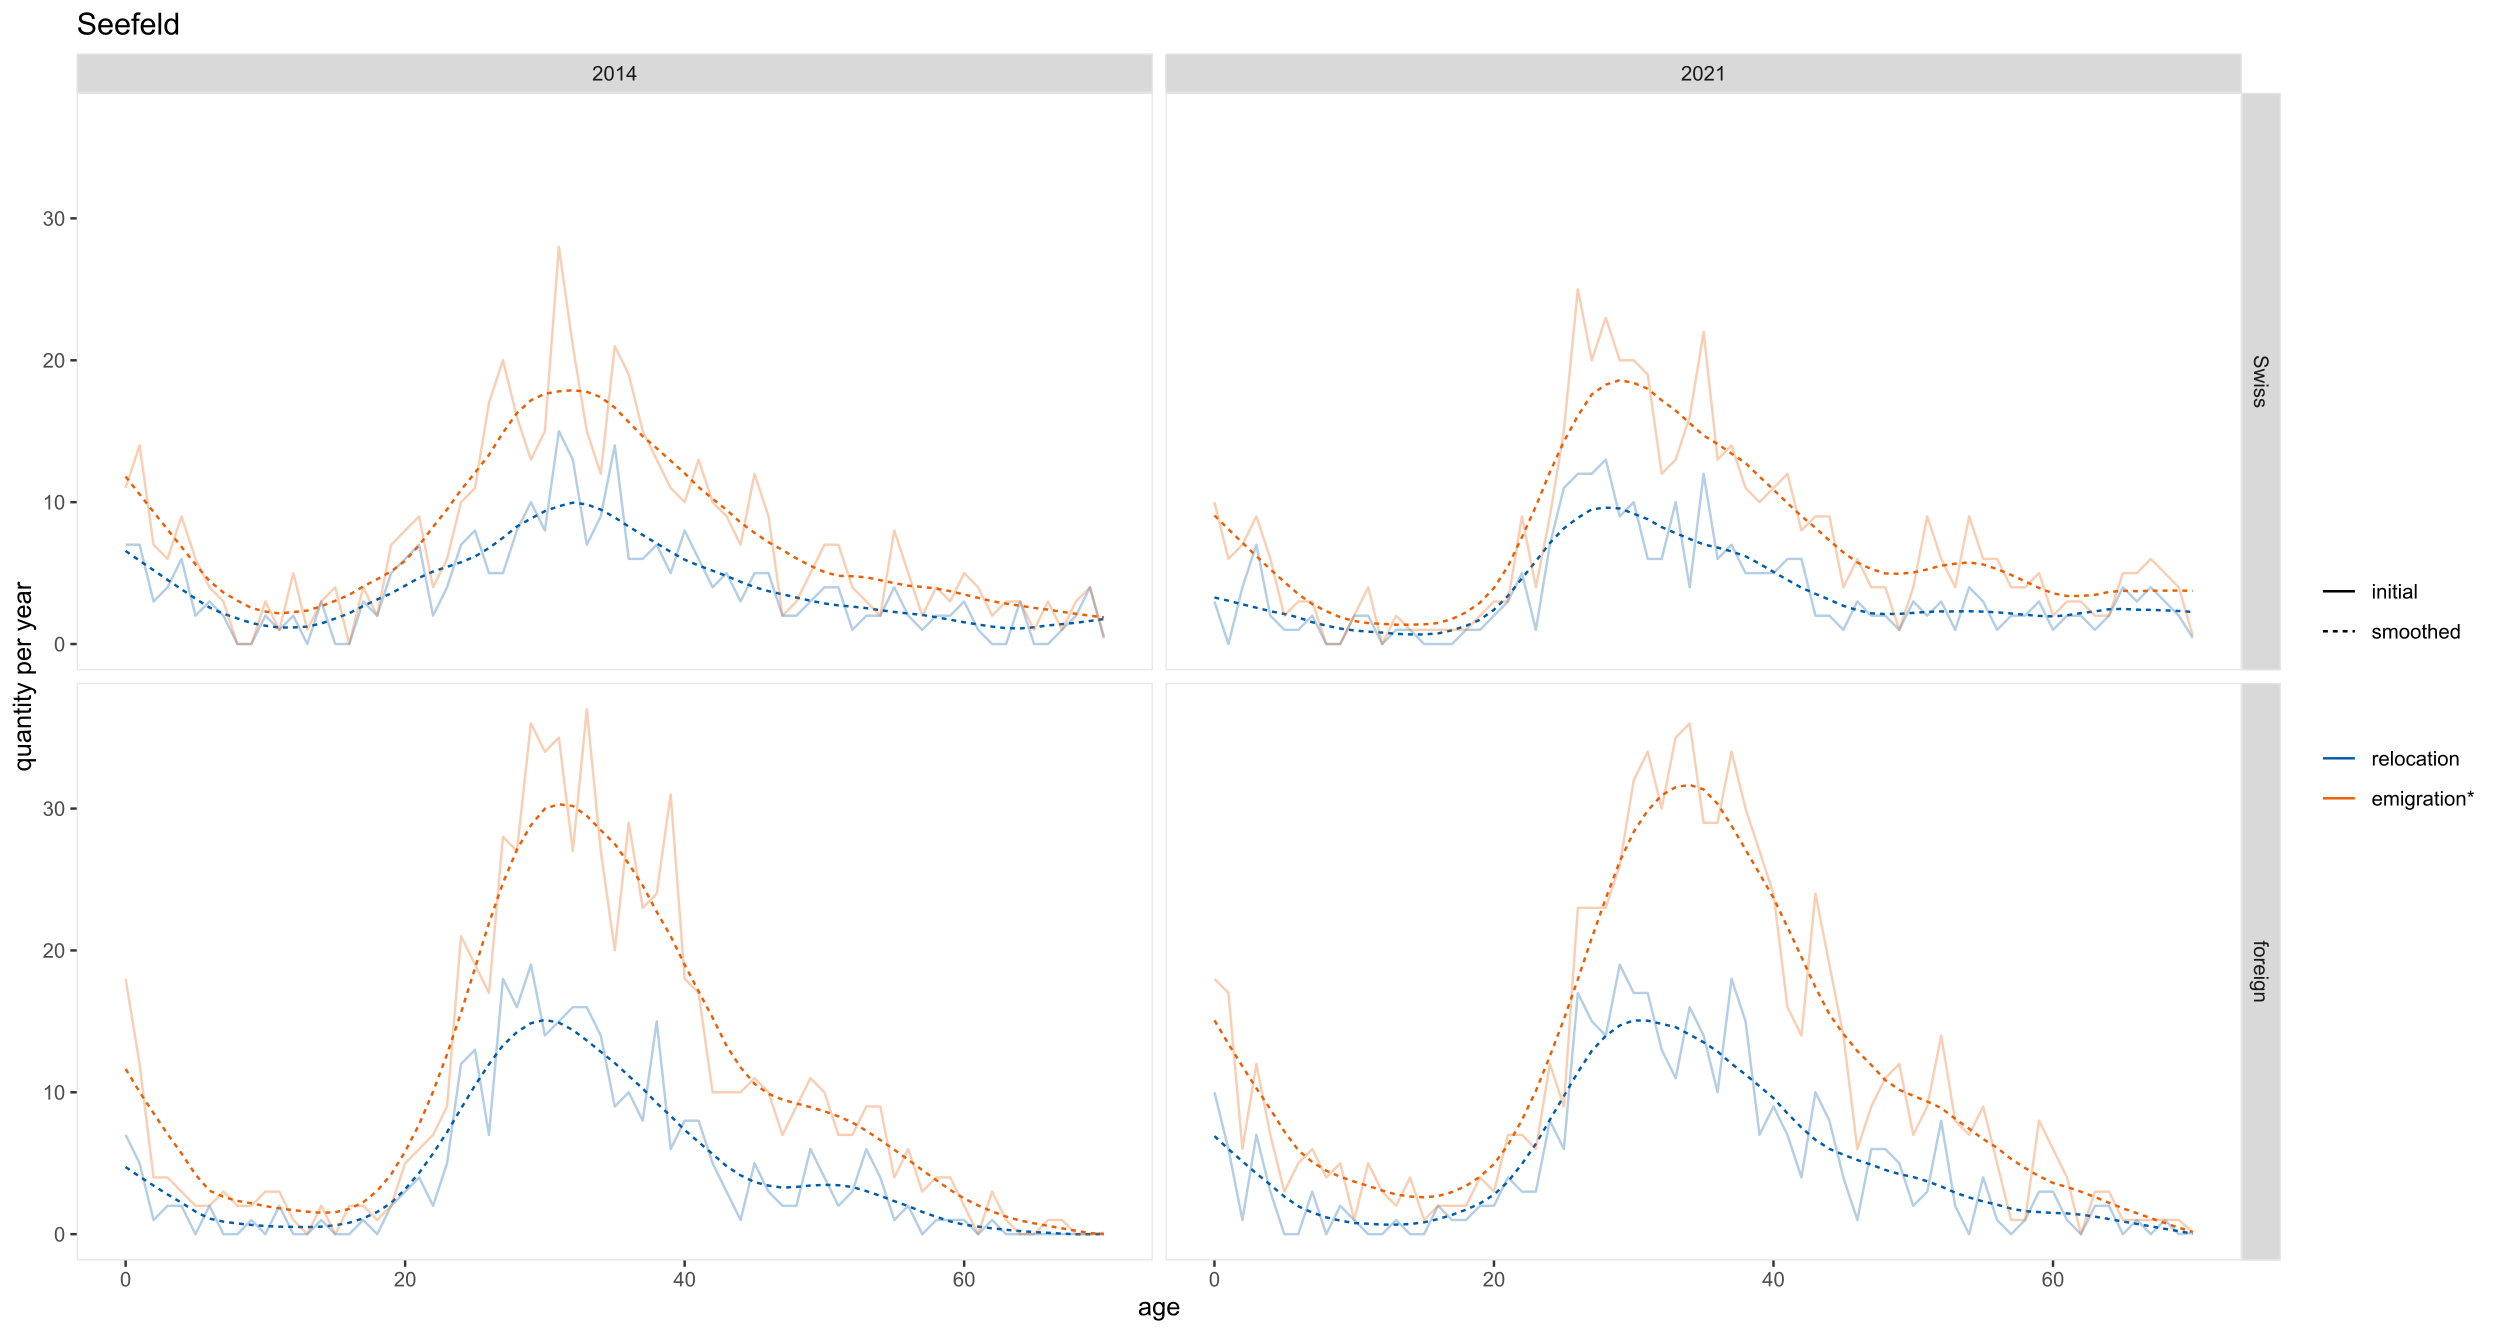 <?xml version="1.0" encoding="UTF-8"?>
<svg xmlns="http://www.w3.org/2000/svg" xmlns:xlink="http://www.w3.org/1999/xlink" width="1080pt" height="576pt" viewBox="0 0 1080 576" version="1.1">
<defs>
<g>
<symbol overflow="visible" id="glyph0-0">
<path style="stroke:none;" d="M 1.102 0 L 1.102 -5.5 L 5.5 -5.5 L 5.5 0 Z M 1.238 -0.137 L 5.363 -0.137 L 5.363 -5.363 L 1.238 -5.363 Z M 1.238 -0.137 "/>
</symbol>
<symbol overflow="visible" id="glyph0-1">
<path style="stroke:none;" d="M 4.43 -0.742 L 4.43 0 L 0.266 0 C 0.258 -0.188 0.289 -0.367 0.355 -0.539 C 0.461 -0.82 0.629 -1.098 0.863 -1.375 C 1.094 -1.648 1.434 -1.965 1.879 -2.328 C 2.562 -2.887 3.023 -3.332 3.266 -3.664 C 3.5 -3.988 3.621 -4.301 3.625 -4.594 C 3.621 -4.898 3.512 -5.156 3.297 -5.367 C 3.074 -5.578 2.789 -5.684 2.441 -5.684 C 2.066 -5.684 1.77 -5.57 1.547 -5.348 C 1.32 -5.125 1.207 -4.816 1.207 -4.422 L 0.414 -4.504 C 0.465 -5.094 0.668 -5.543 1.027 -5.855 C 1.379 -6.164 1.855 -6.32 2.457 -6.324 C 3.059 -6.32 3.539 -6.152 3.891 -5.82 C 4.242 -5.484 4.418 -5.07 4.422 -4.578 C 4.418 -4.32 4.367 -4.074 4.266 -3.832 C 4.164 -3.59 3.992 -3.332 3.754 -3.062 C 3.512 -2.793 3.113 -2.426 2.562 -1.957 C 2.094 -1.566 1.797 -1.301 1.664 -1.16 C 1.531 -1.02 1.422 -0.879 1.34 -0.742 Z M 4.43 -0.742 "/>
</symbol>
<symbol overflow="visible" id="glyph0-2">
<path style="stroke:none;" d="M 0.367 -3.105 C 0.363 -3.848 0.438 -4.445 0.594 -4.902 C 0.742 -5.355 0.973 -5.707 1.277 -5.953 C 1.578 -6.199 1.957 -6.32 2.418 -6.324 C 2.754 -6.32 3.051 -6.254 3.309 -6.121 C 3.562 -5.984 3.773 -5.789 3.938 -5.531 C 4.102 -5.273 4.23 -4.961 4.328 -4.594 C 4.422 -4.227 4.469 -3.73 4.473 -3.105 C 4.469 -2.367 4.395 -1.77 4.242 -1.316 C 4.09 -0.859 3.863 -0.508 3.562 -0.262 C 3.258 -0.016 2.875 0.105 2.418 0.109 C 1.809 0.105 1.332 -0.109 0.988 -0.547 C 0.57 -1.066 0.363 -1.922 0.367 -3.105 Z M 1.16 -3.105 C 1.16 -2.07 1.281 -1.379 1.523 -1.039 C 1.766 -0.695 2.062 -0.527 2.418 -0.527 C 2.773 -0.527 3.074 -0.699 3.316 -1.043 C 3.559 -1.387 3.68 -2.074 3.68 -3.105 C 3.68 -4.145 3.559 -4.832 3.316 -5.172 C 3.074 -5.512 2.77 -5.684 2.41 -5.684 C 2.051 -5.684 1.77 -5.531 1.559 -5.234 C 1.293 -4.844 1.16 -4.137 1.16 -3.105 Z M 1.16 -3.105 "/>
</symbol>
<symbol overflow="visible" id="glyph0-3">
<path style="stroke:none;" d="M 3.277 0 L 2.504 0 L 2.504 -4.93 C 2.316 -4.75 2.074 -4.574 1.773 -4.395 C 1.469 -4.215 1.195 -4.082 0.957 -3.996 L 0.957 -4.742 C 1.387 -4.941 1.766 -5.188 2.09 -5.48 C 2.414 -5.77 2.645 -6.051 2.781 -6.324 L 3.277 -6.324 Z M 3.277 0 "/>
</symbol>
<symbol overflow="visible" id="glyph0-4">
<path style="stroke:none;" d="M 2.844 0 L 2.844 -1.508 L 0.113 -1.508 L 0.113 -2.219 L 2.988 -6.301 L 3.617 -6.301 L 3.617 -2.219 L 4.469 -2.219 L 4.469 -1.508 L 3.617 -1.508 L 3.617 0 Z M 2.844 -2.219 L 2.844 -5.059 L 0.871 -2.219 Z M 2.844 -2.219 "/>
</symbol>
<symbol overflow="visible" id="glyph0-5">
<path style="stroke:none;" d="M 4.379 -4.758 L 3.609 -4.695 C 3.539 -4.996 3.441 -5.219 3.316 -5.359 C 3.105 -5.574 2.848 -5.684 2.543 -5.688 C 2.297 -5.684 2.078 -5.617 1.895 -5.484 C 1.648 -5.305 1.457 -5.043 1.32 -4.703 C 1.176 -4.363 1.105 -3.879 1.102 -3.25 C 1.285 -3.531 1.512 -3.742 1.781 -3.879 C 2.051 -4.016 2.332 -4.082 2.629 -4.086 C 3.141 -4.082 3.578 -3.895 3.945 -3.516 C 4.305 -3.137 4.488 -2.645 4.492 -2.047 C 4.488 -1.648 4.402 -1.281 4.234 -0.941 C 4.062 -0.602 3.828 -0.34 3.531 -0.16 C 3.23 0.02 2.895 0.105 2.52 0.109 C 1.871 0.105 1.344 -0.129 0.941 -0.602 C 0.531 -1.074 0.328 -1.855 0.332 -2.949 C 0.328 -4.16 0.551 -5.047 1.004 -5.602 C 1.395 -6.082 1.926 -6.32 2.59 -6.324 C 3.086 -6.32 3.492 -6.184 3.809 -5.906 C 4.125 -5.629 4.312 -5.246 4.379 -4.758 Z M 1.219 -2.039 C 1.219 -1.773 1.273 -1.516 1.387 -1.273 C 1.5 -1.027 1.66 -0.844 1.863 -0.719 C 2.066 -0.59 2.277 -0.527 2.504 -0.527 C 2.828 -0.527 3.109 -0.656 3.348 -0.922 C 3.578 -1.184 3.695 -1.543 3.699 -2 C 3.695 -2.43 3.582 -2.773 3.352 -3.027 C 3.117 -3.273 2.824 -3.398 2.477 -3.402 C 2.121 -3.398 1.824 -3.273 1.582 -3.027 C 1.34 -2.773 1.219 -2.445 1.219 -2.039 Z M 1.219 -2.039 "/>
</symbol>
<symbol overflow="visible" id="glyph0-6">
<path style="stroke:none;" d="M 0.371 -1.664 L 1.145 -1.766 C 1.23 -1.324 1.383 -1.008 1.598 -0.816 C 1.809 -0.621 2.066 -0.527 2.375 -0.527 C 2.734 -0.527 3.043 -0.652 3.297 -0.906 C 3.547 -1.156 3.672 -1.469 3.676 -1.844 C 3.672 -2.195 3.555 -2.488 3.324 -2.719 C 3.09 -2.949 2.797 -3.062 2.441 -3.066 C 2.293 -3.062 2.109 -3.035 1.895 -2.98 L 1.98 -3.66 C 2.031 -3.652 2.07 -3.648 2.105 -3.652 C 2.434 -3.648 2.73 -3.734 2.996 -3.91 C 3.254 -4.078 3.387 -4.344 3.391 -4.703 C 3.387 -4.984 3.289 -5.219 3.102 -5.406 C 2.906 -5.59 2.66 -5.684 2.359 -5.688 C 2.055 -5.684 1.805 -5.59 1.605 -5.402 C 1.402 -5.215 1.273 -4.93 1.219 -4.555 L 0.445 -4.691 C 0.539 -5.207 0.754 -5.609 1.09 -5.895 C 1.426 -6.18 1.844 -6.32 2.344 -6.324 C 2.688 -6.32 3.004 -6.246 3.293 -6.102 C 3.582 -5.953 3.801 -5.754 3.953 -5.5 C 4.105 -5.242 4.184 -4.973 4.184 -4.688 C 4.184 -4.414 4.109 -4.164 3.965 -3.945 C 3.816 -3.719 3.602 -3.543 3.316 -3.41 C 3.688 -3.324 3.977 -3.145 4.184 -2.875 C 4.391 -2.602 4.492 -2.262 4.496 -1.859 C 4.492 -1.305 4.293 -0.84 3.895 -0.461 C 3.492 -0.078 2.984 0.109 2.371 0.113 C 1.816 0.109 1.355 -0.051 0.992 -0.379 C 0.625 -0.707 0.418 -1.137 0.371 -1.664 Z M 0.371 -1.664 "/>
</symbol>
<symbol overflow="visible" id="glyph0-7">
<path style="stroke:none;" d="M 0.586 -5.41 L 0.586 -6.301 L 1.359 -6.301 L 1.359 -5.41 Z M 0.586 0 L 0.586 -4.562 L 1.359 -4.562 L 1.359 0 Z M 0.586 0 "/>
</symbol>
<symbol overflow="visible" id="glyph0-8">
<path style="stroke:none;" d="M 0.578 0 L 0.578 -4.562 L 1.277 -4.562 L 1.277 -3.914 C 1.609 -4.414 2.09 -4.664 2.727 -4.668 C 3 -4.664 3.254 -4.613 3.484 -4.52 C 3.715 -4.418 3.887 -4.289 4.004 -4.129 C 4.113 -3.969 4.195 -3.777 4.246 -3.559 C 4.273 -3.41 4.289 -3.16 4.289 -2.805 L 4.289 0 L 3.516 0 L 3.516 -2.777 C 3.516 -3.09 3.484 -3.324 3.426 -3.484 C 3.363 -3.637 3.258 -3.762 3.105 -3.855 C 2.949 -3.949 2.77 -3.996 2.566 -3.996 C 2.234 -3.996 1.949 -3.891 1.711 -3.68 C 1.469 -3.469 1.348 -3.07 1.352 -2.492 L 1.352 0 Z M 0.578 0 "/>
</symbol>
<symbol overflow="visible" id="glyph0-9">
<path style="stroke:none;" d="M 2.27 -0.691 L 2.379 -0.008 C 2.16 0.039 1.965 0.059 1.797 0.059 C 1.512 0.059 1.293 0.016 1.141 -0.074 C 0.984 -0.16 0.875 -0.277 0.816 -0.422 C 0.75 -0.566 0.719 -0.871 0.723 -1.336 L 0.723 -3.961 L 0.156 -3.961 L 0.156 -4.562 L 0.723 -4.562 L 0.723 -5.695 L 1.492 -6.156 L 1.492 -4.562 L 2.27 -4.562 L 2.27 -3.961 L 1.492 -3.961 L 1.492 -1.293 C 1.488 -1.07 1.5 -0.93 1.531 -0.867 C 1.555 -0.805 1.602 -0.754 1.664 -0.715 C 1.727 -0.676 1.812 -0.656 1.93 -0.66 C 2.012 -0.656 2.125 -0.668 2.27 -0.691 Z M 2.27 -0.691 "/>
</symbol>
<symbol overflow="visible" id="glyph0-10">
<path style="stroke:none;" d="M 3.559 -0.562 C 3.27 -0.32 2.996 -0.148 2.73 -0.047 C 2.465 0.051 2.18 0.098 1.879 0.102 C 1.375 0.098 0.988 -0.02 0.719 -0.266 C 0.449 -0.508 0.316 -0.82 0.316 -1.203 C 0.316 -1.422 0.367 -1.629 0.469 -1.816 C 0.57 -2 0.703 -2.148 0.871 -2.262 C 1.031 -2.371 1.215 -2.453 1.426 -2.516 C 1.574 -2.551 1.805 -2.59 2.113 -2.629 C 2.734 -2.703 3.195 -2.793 3.492 -2.895 C 3.492 -3 3.492 -3.066 3.496 -3.098 C 3.492 -3.41 3.418 -3.633 3.277 -3.766 C 3.074 -3.938 2.781 -4.023 2.398 -4.027 C 2.031 -4.023 1.762 -3.961 1.59 -3.836 C 1.414 -3.707 1.289 -3.48 1.207 -3.16 L 0.453 -3.262 C 0.516 -3.582 0.629 -3.844 0.789 -4.043 C 0.945 -4.242 1.172 -4.395 1.473 -4.504 C 1.77 -4.609 2.117 -4.664 2.508 -4.668 C 2.898 -4.664 3.215 -4.617 3.457 -4.527 C 3.699 -4.434 3.879 -4.32 3.996 -4.184 C 4.109 -4.043 4.188 -3.867 4.238 -3.656 C 4.258 -3.523 4.27 -3.285 4.273 -2.945 L 4.273 -1.914 C 4.27 -1.191 4.289 -0.734 4.324 -0.547 C 4.355 -0.352 4.418 -0.172 4.52 0 L 3.711 0 C 3.629 -0.16 3.578 -0.348 3.559 -0.562 Z M 3.492 -2.289 C 3.211 -2.172 2.789 -2.074 2.23 -2 C 1.91 -1.949 1.684 -1.898 1.555 -1.844 C 1.422 -1.785 1.32 -1.699 1.25 -1.59 C 1.176 -1.477 1.141 -1.355 1.145 -1.227 C 1.141 -1.016 1.219 -0.844 1.379 -0.707 C 1.531 -0.57 1.762 -0.504 2.062 -0.504 C 2.359 -0.504 2.621 -0.566 2.855 -0.699 C 3.086 -0.824 3.258 -1.004 3.367 -1.234 C 3.449 -1.406 3.492 -1.664 3.492 -2.008 Z M 3.492 -2.289 "/>
</symbol>
<symbol overflow="visible" id="glyph0-11">
<path style="stroke:none;" d="M 0.562 0 L 0.562 -6.301 L 1.336 -6.301 L 1.336 0 Z M 0.562 0 "/>
</symbol>
<symbol overflow="visible" id="glyph0-12">
<path style="stroke:none;" d="M 0.27 -1.363 L 1.035 -1.484 C 1.078 -1.172 1.199 -0.938 1.395 -0.777 C 1.59 -0.609 1.863 -0.527 2.219 -0.531 C 2.57 -0.527 2.832 -0.602 3.008 -0.75 C 3.176 -0.895 3.262 -1.062 3.266 -1.258 C 3.262 -1.43 3.188 -1.566 3.039 -1.672 C 2.93 -1.734 2.664 -1.824 2.246 -1.934 C 1.676 -2.074 1.285 -2.195 1.066 -2.305 C 0.848 -2.406 0.68 -2.551 0.566 -2.738 C 0.453 -2.918 0.398 -3.125 0.398 -3.352 C 0.398 -3.555 0.445 -3.742 0.539 -3.914 C 0.633 -4.086 0.758 -4.23 0.918 -4.348 C 1.039 -4.434 1.203 -4.508 1.41 -4.574 C 1.617 -4.633 1.84 -4.664 2.078 -4.668 C 2.434 -4.664 2.75 -4.613 3.023 -4.512 C 3.293 -4.406 3.492 -4.266 3.621 -4.09 C 3.75 -3.914 3.84 -3.68 3.891 -3.387 L 3.133 -3.281 C 3.098 -3.516 2.996 -3.699 2.832 -3.832 C 2.664 -3.965 2.434 -4.031 2.137 -4.031 C 1.777 -4.031 1.523 -3.973 1.375 -3.855 C 1.223 -3.738 1.148 -3.598 1.148 -3.441 C 1.148 -3.34 1.18 -3.25 1.242 -3.172 C 1.305 -3.086 1.402 -3.02 1.539 -2.965 C 1.613 -2.934 1.84 -2.867 2.223 -2.766 C 2.766 -2.617 3.148 -2.496 3.367 -2.406 C 3.582 -2.312 3.75 -2.176 3.875 -2 C 3.996 -1.82 4.059 -1.602 4.062 -1.34 C 4.059 -1.078 3.984 -0.836 3.836 -0.609 C 3.684 -0.383 3.465 -0.207 3.184 -0.082 C 2.895 0.039 2.574 0.098 2.223 0.102 C 1.625 0.098 1.172 -0.02 0.863 -0.266 C 0.551 -0.508 0.355 -0.875 0.27 -1.363 Z M 0.27 -1.363 "/>
</symbol>
<symbol overflow="visible" id="glyph0-13">
<path style="stroke:none;" d="M 0.578 0 L 0.578 -4.562 L 1.273 -4.562 L 1.273 -3.922 C 1.414 -4.141 1.605 -4.32 1.844 -4.461 C 2.078 -4.594 2.348 -4.664 2.656 -4.668 C 2.992 -4.664 3.27 -4.594 3.488 -4.457 C 3.699 -4.312 3.852 -4.117 3.945 -3.867 C 4.301 -4.398 4.773 -4.664 5.355 -4.668 C 5.805 -4.664 6.148 -4.539 6.395 -4.289 C 6.637 -4.039 6.762 -3.652 6.762 -3.133 L 6.762 0 L 5.996 0 L 5.996 -2.875 C 5.992 -3.184 5.969 -3.406 5.918 -3.543 C 5.867 -3.676 5.773 -3.785 5.645 -3.871 C 5.512 -3.953 5.359 -3.996 5.184 -3.996 C 4.859 -3.996 4.594 -3.887 4.383 -3.676 C 4.172 -3.457 4.066 -3.117 4.066 -2.652 L 4.066 0 L 3.293 0 L 3.293 -2.965 C 3.293 -3.309 3.227 -3.566 3.102 -3.738 C 2.973 -3.91 2.77 -3.996 2.484 -3.996 C 2.266 -3.996 2.062 -3.938 1.879 -3.824 C 1.691 -3.707 1.559 -3.539 1.477 -3.32 C 1.391 -3.098 1.348 -2.781 1.352 -2.367 L 1.352 0 Z M 0.578 0 "/>
</symbol>
<symbol overflow="visible" id="glyph0-14">
<path style="stroke:none;" d="M 0.293 -2.281 C 0.293 -3.125 0.527 -3.754 0.996 -4.16 C 1.387 -4.496 1.863 -4.664 2.434 -4.668 C 3.059 -4.664 3.57 -4.457 3.969 -4.051 C 4.363 -3.637 4.562 -3.07 4.566 -2.348 C 4.562 -1.758 4.477 -1.297 4.301 -0.961 C 4.125 -0.625 3.867 -0.363 3.535 -0.176 C 3.195 0.008 2.828 0.098 2.434 0.102 C 1.789 0.098 1.273 -0.102 0.883 -0.512 C 0.488 -0.918 0.293 -1.508 0.293 -2.281 Z M 1.086 -2.281 C 1.082 -1.695 1.211 -1.258 1.469 -0.969 C 1.723 -0.672 2.043 -0.527 2.434 -0.531 C 2.812 -0.527 3.133 -0.672 3.391 -0.969 C 3.645 -1.258 3.773 -1.707 3.773 -2.309 C 3.773 -2.871 3.645 -3.297 3.387 -3.59 C 3.129 -3.879 2.809 -4.023 2.434 -4.027 C 2.043 -4.023 1.723 -3.879 1.469 -3.594 C 1.211 -3.301 1.082 -2.863 1.086 -2.281 Z M 1.086 -2.281 "/>
</symbol>
<symbol overflow="visible" id="glyph0-15">
<path style="stroke:none;" d="M 0.578 0 L 0.578 -6.301 L 1.352 -6.301 L 1.352 -4.039 C 1.711 -4.453 2.168 -4.664 2.719 -4.668 C 3.055 -4.664 3.348 -4.598 3.602 -4.465 C 3.848 -4.332 4.027 -4.148 4.137 -3.914 C 4.242 -3.68 4.293 -3.336 4.297 -2.891 L 4.297 0 L 3.523 0 L 3.523 -2.891 C 3.52 -3.273 3.438 -3.555 3.27 -3.734 C 3.102 -3.906 2.863 -3.996 2.562 -4 C 2.328 -3.996 2.113 -3.938 1.914 -3.82 C 1.711 -3.703 1.566 -3.543 1.48 -3.34 C 1.391 -3.137 1.348 -2.855 1.352 -2.496 L 1.352 0 Z M 0.578 0 "/>
</symbol>
<symbol overflow="visible" id="glyph0-16">
<path style="stroke:none;" d="M 3.703 -1.469 L 4.504 -1.371 C 4.375 -0.902 4.141 -0.539 3.801 -0.285 C 3.461 -0.027 3.027 0.098 2.496 0.102 C 1.828 0.098 1.297 -0.102 0.906 -0.512 C 0.512 -0.918 0.316 -1.496 0.32 -2.242 C 0.316 -3.008 0.516 -3.605 0.914 -4.031 C 1.309 -4.453 1.82 -4.664 2.453 -4.668 C 3.059 -4.664 3.555 -4.457 3.945 -4.043 C 4.328 -3.629 4.523 -3.043 4.527 -2.289 C 4.523 -2.242 4.523 -2.176 4.523 -2.086 L 1.121 -2.086 C 1.145 -1.582 1.289 -1.195 1.547 -0.93 C 1.801 -0.66 2.117 -0.527 2.5 -0.531 C 2.781 -0.527 3.023 -0.602 3.227 -0.754 C 3.426 -0.902 3.586 -1.141 3.703 -1.469 Z M 1.164 -2.719 L 3.711 -2.719 C 3.672 -3.102 3.578 -3.387 3.422 -3.582 C 3.172 -3.879 2.852 -4.031 2.461 -4.031 C 2.105 -4.031 1.805 -3.91 1.566 -3.672 C 1.32 -3.434 1.188 -3.117 1.164 -2.719 Z M 1.164 -2.719 "/>
</symbol>
<symbol overflow="visible" id="glyph0-17">
<path style="stroke:none;" d="M 3.539 0 L 3.539 -0.574 C 3.25 -0.125 2.824 0.098 2.266 0.102 C 1.898 0.098 1.562 0 1.262 -0.199 C 0.953 -0.398 0.719 -0.676 0.551 -1.039 C 0.383 -1.395 0.297 -1.809 0.301 -2.277 C 0.297 -2.73 0.375 -3.145 0.527 -3.516 C 0.68 -3.887 0.906 -4.172 1.211 -4.371 C 1.512 -4.566 1.852 -4.664 2.23 -4.668 C 2.5 -4.664 2.746 -4.605 2.965 -4.492 C 3.18 -4.375 3.352 -4.223 3.488 -4.039 L 3.488 -6.301 L 4.258 -6.301 L 4.258 0 Z M 1.094 -2.277 C 1.09 -1.691 1.215 -1.254 1.465 -0.965 C 1.711 -0.672 2 -0.527 2.336 -0.531 C 2.672 -0.527 2.961 -0.664 3.199 -0.945 C 3.434 -1.219 3.551 -1.641 3.555 -2.211 C 3.551 -2.832 3.43 -3.293 3.191 -3.586 C 2.949 -3.879 2.652 -4.023 2.305 -4.027 C 1.957 -4.023 1.672 -3.883 1.441 -3.605 C 1.207 -3.32 1.09 -2.879 1.094 -2.277 Z M 1.094 -2.277 "/>
</symbol>
<symbol overflow="visible" id="glyph0-18">
<path style="stroke:none;" d="M 0.57 0 L 0.57 -4.562 L 1.266 -4.562 L 1.266 -3.871 C 1.445 -4.191 1.609 -4.406 1.758 -4.512 C 1.906 -4.613 2.07 -4.664 2.258 -4.668 C 2.516 -4.664 2.781 -4.582 3.051 -4.418 L 2.785 -3.699 C 2.59 -3.809 2.402 -3.867 2.219 -3.867 C 2.047 -3.867 1.895 -3.816 1.762 -3.715 C 1.625 -3.613 1.527 -3.473 1.473 -3.293 C 1.383 -3.016 1.34 -2.715 1.344 -2.391 L 1.344 0 Z M 0.57 0 "/>
</symbol>
<symbol overflow="visible" id="glyph0-19">
<path style="stroke:none;" d="M 3.559 -1.672 L 4.32 -1.574 C 4.234 -1.047 4.023 -0.637 3.68 -0.34 C 3.336 -0.047 2.914 0.098 2.418 0.102 C 1.793 0.098 1.293 -0.102 0.914 -0.508 C 0.531 -0.914 0.34 -1.5 0.344 -2.266 C 0.34 -2.754 0.422 -3.184 0.586 -3.559 C 0.75 -3.926 0.996 -4.203 1.332 -4.391 C 1.664 -4.57 2.027 -4.664 2.422 -4.668 C 2.914 -4.664 3.32 -4.539 3.641 -4.289 C 3.953 -4.039 4.156 -3.684 4.246 -3.223 L 3.492 -3.105 C 3.422 -3.41 3.293 -3.641 3.113 -3.797 C 2.926 -3.953 2.707 -4.031 2.453 -4.031 C 2.062 -4.031 1.746 -3.891 1.504 -3.609 C 1.258 -3.328 1.137 -2.887 1.141 -2.285 C 1.137 -1.672 1.254 -1.227 1.492 -0.949 C 1.723 -0.668 2.027 -0.527 2.41 -0.531 C 2.711 -0.527 2.965 -0.621 3.172 -0.809 C 3.371 -0.996 3.5 -1.281 3.559 -1.672 Z M 3.559 -1.672 "/>
</symbol>
<symbol overflow="visible" id="glyph0-20">
<path style="stroke:none;" d="M 0.438 0.379 L 1.191 0.488 C 1.219 0.719 1.309 0.891 1.453 0.996 C 1.645 1.137 1.906 1.207 2.238 1.211 C 2.598 1.207 2.871 1.137 3.066 0.996 C 3.258 0.852 3.391 0.648 3.465 0.395 C 3.5 0.234 3.52 -0.094 3.52 -0.598 C 3.18 -0.199 2.758 0 2.258 0 C 1.625 0 1.141 -0.227 0.801 -0.68 C 0.453 -1.133 0.281 -1.676 0.285 -2.309 C 0.281 -2.742 0.359 -3.141 0.52 -3.512 C 0.676 -3.879 0.906 -4.164 1.207 -4.367 C 1.504 -4.562 1.855 -4.664 2.262 -4.668 C 2.797 -4.664 3.238 -4.445 3.594 -4.012 L 3.594 -4.562 L 4.305 -4.562 L 4.305 -0.617 C 4.301 0.094 4.227 0.594 4.086 0.891 C 3.938 1.188 3.711 1.422 3.398 1.594 C 3.086 1.766 2.699 1.852 2.242 1.852 C 1.695 1.852 1.254 1.727 0.922 1.484 C 0.586 1.234 0.426 0.867 0.438 0.379 Z M 1.078 -2.363 C 1.078 -1.762 1.195 -1.324 1.434 -1.051 C 1.672 -0.773 1.969 -0.637 2.328 -0.641 C 2.68 -0.637 2.98 -0.773 3.223 -1.051 C 3.461 -1.32 3.578 -1.75 3.582 -2.336 C 3.578 -2.895 3.457 -3.316 3.211 -3.602 C 2.961 -3.883 2.66 -4.023 2.316 -4.027 C 1.969 -4.023 1.676 -3.883 1.438 -3.605 C 1.195 -3.324 1.078 -2.91 1.078 -2.363 Z M 1.078 -2.363 "/>
</symbol>
<symbol overflow="visible" id="glyph0-21">
<path style="stroke:none;" d="M 0.273 -5.145 L 0.473 -5.754 C 0.926 -5.59 1.258 -5.449 1.465 -5.336 C 1.41 -5.852 1.379 -6.207 1.379 -6.406 L 2.004 -6.406 C 1.992 -6.117 1.957 -5.762 1.902 -5.34 C 2.195 -5.488 2.535 -5.629 2.918 -5.754 L 3.117 -5.145 C 2.75 -5.02 2.391 -4.938 2.047 -4.902 C 2.219 -4.75 2.465 -4.48 2.785 -4.09 L 2.27 -3.727 C 2.098 -3.953 1.902 -4.258 1.68 -4.648 C 1.465 -4.242 1.277 -3.938 1.121 -3.727 L 0.613 -4.09 C 0.945 -4.496 1.184 -4.766 1.328 -4.902 C 0.957 -4.973 0.605 -5.055 0.273 -5.145 Z M 0.273 -5.145 "/>
</symbol>
<symbol overflow="visible" id="glyph1-0">
<path style="stroke:none;" d="M 0 1.102 L 5.5 1.102 L 5.5 5.5 L 0 5.5 Z M 0.137 1.238 L 0.137 5.363 L 5.363 5.363 L 5.363 1.238 Z M 0.137 1.238 "/>
</symbol>
<symbol overflow="visible" id="glyph1-1">
<path style="stroke:none;" d="M 2.023 0.395 L 2.094 1.18 C 1.773 1.215 1.516 1.305 1.316 1.441 C 1.113 1.574 0.949 1.785 0.828 2.074 C 0.699 2.359 0.637 2.68 0.641 3.043 C 0.637 3.355 0.684 3.637 0.781 3.883 C 0.875 4.125 1.008 4.305 1.172 4.426 C 1.336 4.543 1.516 4.605 1.711 4.605 C 1.906 4.605 2.078 4.547 2.227 4.434 C 2.375 4.316 2.5 4.129 2.602 3.867 C 2.664 3.695 2.766 3.32 2.906 2.746 C 3.047 2.164 3.176 1.758 3.301 1.531 C 3.453 1.227 3.648 1.004 3.887 0.855 C 4.117 0.707 4.379 0.633 4.672 0.637 C 4.984 0.633 5.281 0.723 5.562 0.906 C 5.836 1.082 6.047 1.344 6.191 1.695 C 6.332 2.039 6.402 2.426 6.406 2.852 C 6.402 3.316 6.328 3.73 6.18 4.09 C 6.027 4.445 5.805 4.719 5.516 4.91 C 5.219 5.102 4.891 5.203 4.523 5.219 L 4.465 4.422 C 4.863 4.375 5.164 4.23 5.367 3.984 C 5.57 3.734 5.672 3.367 5.672 2.887 C 5.672 2.383 5.578 2.016 5.395 1.785 C 5.207 1.551 4.984 1.434 4.727 1.438 C 4.496 1.434 4.309 1.516 4.168 1.684 C 4.02 1.84 3.871 2.262 3.719 2.941 C 3.562 3.617 3.43 4.082 3.316 4.336 C 3.145 4.703 2.93 4.973 2.672 5.148 C 2.414 5.32 2.113 5.406 1.777 5.41 C 1.441 5.406 1.129 5.312 0.832 5.121 C 0.535 4.93 0.305 4.652 0.141 4.293 C -0.023 3.93 -0.105 3.527 -0.105 3.082 C -0.105 2.512 -0.023 2.031 0.141 1.648 C 0.305 1.258 0.555 0.957 0.891 0.742 C 1.223 0.52 1.598 0.402 2.023 0.395 Z M 2.023 0.395 "/>
</symbol>
<symbol overflow="visible" id="glyph1-2">
<path style="stroke:none;" d="M 0 1.422 L 4.562 0.027 L 4.562 0.824 L 1.93 1.551 L 0.949 1.82 C 0.996 1.832 1.309 1.91 1.891 2.059 L 4.562 2.785 L 4.562 3.578 L 1.918 4.262 L 1.043 4.492 L 1.926 4.754 L 4.562 5.535 L 4.562 6.285 L 0 4.859 L 0 4.055 L 2.734 3.332 L 3.512 3.152 L 0 2.23 Z M 0 1.422 "/>
</symbol>
<symbol overflow="visible" id="glyph1-3">
<path style="stroke:none;" d="M 5.41 0.586 L 6.301 0.586 L 6.301 1.359 L 5.41 1.359 Z M 0 0.586 L 4.562 0.586 L 4.562 1.359 L 0 1.359 Z M 0 0.586 "/>
</symbol>
<symbol overflow="visible" id="glyph1-4">
<path style="stroke:none;" d="M 1.363 0.27 L 1.484 1.035 C 1.172 1.078 0.938 1.199 0.777 1.395 C 0.609 1.59 0.527 1.863 0.531 2.219 C 0.527 2.57 0.602 2.832 0.75 3.008 C 0.895 3.176 1.062 3.262 1.258 3.266 C 1.43 3.262 1.566 3.188 1.672 3.039 C 1.734 2.93 1.824 2.664 1.934 2.246 C 2.074 1.676 2.195 1.285 2.305 1.066 C 2.406 0.848 2.551 0.68 2.738 0.566 C 2.918 0.453 3.125 0.398 3.352 0.398 C 3.555 0.398 3.742 0.445 3.914 0.539 C 4.086 0.633 4.23 0.758 4.348 0.918 C 4.434 1.039 4.508 1.203 4.574 1.41 C 4.633 1.617 4.664 1.84 4.668 2.078 C 4.664 2.434 4.613 2.75 4.512 3.023 C 4.406 3.293 4.266 3.492 4.09 3.621 C 3.914 3.75 3.68 3.84 3.387 3.891 L 3.281 3.133 C 3.516 3.098 3.699 2.996 3.832 2.832 C 3.965 2.664 4.031 2.434 4.031 2.137 C 4.031 1.777 3.973 1.523 3.855 1.375 C 3.738 1.223 3.598 1.148 3.441 1.148 C 3.34 1.148 3.25 1.18 3.172 1.242 C 3.086 1.305 3.02 1.402 2.965 1.539 C 2.934 1.613 2.867 1.84 2.766 2.223 C 2.617 2.766 2.496 3.148 2.406 3.367 C 2.312 3.582 2.176 3.75 2 3.875 C 1.82 3.996 1.602 4.059 1.34 4.062 C 1.078 4.059 0.836 3.984 0.609 3.836 C 0.383 3.684 0.207 3.465 0.082 3.184 C -0.039 2.895 -0.098 2.574 -0.102 2.223 C -0.098 1.625 0.02 1.172 0.266 0.863 C 0.508 0.551 0.875 0.355 1.363 0.27 Z M 1.363 0.27 "/>
</symbol>
<symbol overflow="visible" id="glyph1-5">
<path style="stroke:none;" d="M 0 0.766 L 3.961 0.766 L 3.961 0.082 L 4.562 0.082 L 4.562 0.766 L 5.047 0.766 C 5.352 0.762 5.582 0.789 5.73 0.848 C 5.93 0.918 6.09 1.047 6.219 1.238 C 6.34 1.422 6.402 1.688 6.406 2.027 C 6.402 2.246 6.379 2.484 6.328 2.75 L 5.656 2.633 C 5.68 2.469 5.695 2.32 5.699 2.18 C 5.695 1.941 5.645 1.773 5.547 1.68 C 5.445 1.582 5.258 1.535 4.984 1.535 L 4.562 1.535 L 4.562 2.422 L 3.961 2.422 L 3.961 1.535 L 0 1.535 Z M 0 0.766 "/>
</symbol>
<symbol overflow="visible" id="glyph1-6">
<path style="stroke:none;" d="M 2.281 0.293 C 3.125 0.293 3.754 0.527 4.16 0.996 C 4.496 1.387 4.664 1.863 4.668 2.434 C 4.664 3.059 4.457 3.57 4.051 3.969 C 3.637 4.363 3.07 4.562 2.348 4.566 C 1.758 4.562 1.297 4.477 0.961 4.301 C 0.625 4.125 0.363 3.867 0.176 3.535 C -0.008 3.195 -0.098 2.828 -0.102 2.434 C -0.098 1.789 0.102 1.273 0.512 0.883 C 0.918 0.488 1.508 0.293 2.281 0.293 Z M 2.281 1.086 C 1.695 1.082 1.258 1.211 0.969 1.469 C 0.672 1.723 0.527 2.043 0.531 2.434 C 0.527 2.812 0.672 3.133 0.969 3.391 C 1.258 3.645 1.707 3.773 2.309 3.773 C 2.871 3.773 3.297 3.645 3.59 3.387 C 3.879 3.129 4.023 2.809 4.027 2.434 C 4.023 2.043 3.879 1.723 3.594 1.469 C 3.301 1.211 2.863 1.082 2.281 1.086 Z M 2.281 1.086 "/>
</symbol>
<symbol overflow="visible" id="glyph1-7">
<path style="stroke:none;" d="M 0 0.57 L 4.562 0.57 L 4.562 1.266 L 3.871 1.266 C 4.191 1.445 4.406 1.609 4.512 1.758 C 4.613 1.906 4.664 2.07 4.668 2.254 C 4.664 2.516 4.582 2.781 4.418 3.051 L 3.699 2.785 C 3.809 2.59 3.867 2.402 3.867 2.219 C 3.867 2.047 3.816 1.895 3.715 1.762 C 3.613 1.625 3.473 1.527 3.293 1.473 C 3.016 1.383 2.715 1.34 2.391 1.344 L 0 1.344 Z M 0 0.57 "/>
</symbol>
<symbol overflow="visible" id="glyph1-8">
<path style="stroke:none;" d="M 1.469 3.703 L 1.371 4.504 C 0.902 4.375 0.539 4.141 0.285 3.801 C 0.027 3.461 -0.098 3.027 -0.102 2.496 C -0.098 1.828 0.102 1.297 0.512 0.906 C 0.918 0.512 1.496 0.316 2.242 0.32 C 3.008 0.316 3.605 0.516 4.031 0.914 C 4.453 1.309 4.664 1.82 4.668 2.453 C 4.664 3.059 4.457 3.555 4.043 3.945 C 3.629 4.328 3.043 4.523 2.289 4.527 C 2.242 4.523 2.176 4.523 2.086 4.523 L 2.086 1.121 C 1.582 1.145 1.195 1.289 0.93 1.547 C 0.66 1.801 0.527 2.117 0.531 2.5 C 0.527 2.781 0.602 3.023 0.754 3.227 C 0.902 3.426 1.141 3.586 1.469 3.703 Z M 2.719 1.164 L 2.719 3.711 C 3.102 3.672 3.387 3.578 3.582 3.422 C 3.879 3.172 4.031 2.852 4.031 2.461 C 4.031 2.105 3.91 1.805 3.672 1.566 C 3.434 1.32 3.117 1.188 2.719 1.164 Z M 2.719 1.164 "/>
</symbol>
<symbol overflow="visible" id="glyph1-9">
<path style="stroke:none;" d="M -0.379 0.438 L -0.488 1.191 C -0.715 1.219 -0.887 1.309 -0.996 1.453 C -1.137 1.645 -1.207 1.906 -1.211 2.238 C -1.207 2.598 -1.137 2.871 -0.996 3.066 C -0.852 3.258 -0.648 3.391 -0.395 3.465 C -0.234 3.5 0.094 3.52 0.598 3.52 C 0.199 3.18 0 2.758 0 2.258 C 0 1.625 0.227 1.141 0.68 0.801 C 1.133 0.453 1.676 0.281 2.309 0.285 C 2.742 0.281 3.141 0.359 3.512 0.52 C 3.879 0.676 4.164 0.906 4.367 1.207 C 4.562 1.504 4.664 1.855 4.668 2.262 C 4.664 2.797 4.445 3.238 4.012 3.594 L 4.562 3.594 L 4.562 4.305 L 0.617 4.305 C -0.094 4.301 -0.594 4.227 -0.891 4.086 C -1.188 3.938 -1.422 3.711 -1.594 3.398 C -1.766 3.086 -1.852 2.699 -1.852 2.242 C -1.852 1.695 -1.727 1.254 -1.484 0.922 C -1.234 0.586 -0.867 0.426 -0.379 0.438 Z M 2.363 1.078 C 1.762 1.078 1.324 1.195 1.051 1.434 C 0.773 1.672 0.637 1.969 0.641 2.328 C 0.637 2.68 0.773 2.98 1.051 3.223 C 1.32 3.461 1.75 3.578 2.336 3.582 C 2.895 3.578 3.316 3.457 3.602 3.211 C 3.883 2.961 4.023 2.66 4.027 2.316 C 4.023 1.969 3.883 1.676 3.605 1.438 C 3.324 1.195 2.91 1.078 2.363 1.078 Z M 2.363 1.078 "/>
</symbol>
<symbol overflow="visible" id="glyph1-10">
<path style="stroke:none;" d="M 0 0.578 L 4.562 0.578 L 4.562 1.277 L 3.914 1.277 C 4.414 1.609 4.664 2.09 4.668 2.727 C 4.664 3 4.613 3.254 4.52 3.484 C 4.418 3.715 4.289 3.887 4.129 4.004 C 3.969 4.113 3.777 4.195 3.559 4.246 C 3.41 4.273 3.16 4.289 2.805 4.289 L 0 4.289 L 0 3.516 L 2.777 3.516 C 3.09 3.516 3.324 3.484 3.484 3.426 C 3.637 3.363 3.762 3.258 3.855 3.105 C 3.949 2.949 3.996 2.77 3.996 2.566 C 3.996 2.234 3.891 1.949 3.68 1.711 C 3.469 1.469 3.07 1.348 2.492 1.352 L 0 1.352 Z M 0 0.578 "/>
</symbol>
<symbol overflow="visible" id="glyph2-0">
<path style="stroke:none;" d="M 1.375 0 L 1.375 -6.875 L 6.875 -6.875 L 6.875 0 Z M 1.547 -0.172 L 6.703 -0.172 L 6.703 -6.703 L 1.547 -6.703 Z M 1.547 -0.172 "/>
</symbol>
<symbol overflow="visible" id="glyph2-1">
<path style="stroke:none;" d="M 4.445 -0.703 C 4.086 -0.398 3.742 -0.184 3.414 -0.059 C 3.082 0.066 2.727 0.129 2.348 0.129 C 1.719 0.129 1.238 -0.023 0.902 -0.328 C 0.566 -0.633 0.398 -1.023 0.398 -1.504 C 0.398 -1.781 0.461 -2.035 0.586 -2.27 C 0.711 -2.496 0.875 -2.684 1.086 -2.824 C 1.289 -2.965 1.523 -3.07 1.781 -3.141 C 1.969 -3.191 2.254 -3.238 2.641 -3.289 C 3.418 -3.375 3.992 -3.488 4.367 -3.621 C 4.367 -3.754 4.371 -3.836 4.371 -3.871 C 4.371 -4.266 4.277 -4.543 4.098 -4.703 C 3.848 -4.918 3.48 -5.027 2.996 -5.031 C 2.539 -5.027 2.203 -4.949 1.988 -4.793 C 1.77 -4.633 1.609 -4.352 1.508 -3.949 L 0.562 -4.078 C 0.648 -4.48 0.789 -4.805 0.988 -5.055 C 1.184 -5.301 1.469 -5.492 1.844 -5.629 C 2.215 -5.762 2.645 -5.828 3.137 -5.832 C 3.621 -5.828 4.02 -5.773 4.324 -5.66 C 4.629 -5.543 4.852 -5.398 4.996 -5.227 C 5.137 -5.055 5.238 -4.836 5.297 -4.57 C 5.328 -4.406 5.344 -4.109 5.344 -3.68 L 5.344 -2.391 C 5.344 -1.492 5.363 -0.922 5.406 -0.684 C 5.445 -0.445 5.527 -0.219 5.648 0 L 4.641 0 C 4.539 -0.199 4.473 -0.434 4.445 -0.703 Z M 4.367 -2.863 C 4.012 -2.719 3.488 -2.598 2.789 -2.496 C 2.391 -2.438 2.105 -2.371 1.941 -2.301 C 1.773 -2.227 1.648 -2.121 1.562 -1.988 C 1.473 -1.848 1.43 -1.695 1.43 -1.531 C 1.43 -1.27 1.527 -1.055 1.723 -0.887 C 1.918 -0.711 2.203 -0.625 2.578 -0.629 C 2.949 -0.625 3.277 -0.707 3.57 -0.871 C 3.859 -1.031 4.074 -1.254 4.211 -1.543 C 4.312 -1.754 4.363 -2.078 4.367 -2.508 Z M 4.367 -2.863 "/>
</symbol>
<symbol overflow="visible" id="glyph2-2">
<path style="stroke:none;" d="M 0.547 0.473 L 1.488 0.613 C 1.527 0.898 1.637 1.109 1.816 1.246 C 2.055 1.422 2.379 1.512 2.797 1.516 C 3.242 1.512 3.59 1.422 3.832 1.246 C 4.074 1.062 4.238 0.812 4.328 0.492 C 4.379 0.297 4.402 -0.113 4.398 -0.746 C 3.973 -0.246 3.445 0 2.82 0 C 2.031 0 1.426 -0.281 1 -0.848 C 0.566 -1.41 0.352 -2.09 0.355 -2.883 C 0.352 -3.426 0.449 -3.926 0.648 -4.391 C 0.844 -4.848 1.129 -5.203 1.504 -5.457 C 1.875 -5.703 2.316 -5.828 2.824 -5.832 C 3.496 -5.828 4.051 -5.559 4.492 -5.016 L 4.492 -5.703 L 5.383 -5.703 L 5.383 -0.773 C 5.379 0.113 5.289 0.742 5.109 1.113 C 4.93 1.484 4.641 1.777 4.25 1.992 C 3.855 2.207 3.375 2.312 2.805 2.316 C 2.121 2.312 1.57 2.16 1.152 1.855 C 0.734 1.547 0.531 1.086 0.547 0.473 Z M 1.348 -2.953 C 1.348 -2.203 1.496 -1.656 1.793 -1.316 C 2.09 -0.969 2.461 -0.797 2.91 -0.801 C 3.352 -0.797 3.723 -0.969 4.027 -1.312 C 4.324 -1.656 4.477 -2.191 4.48 -2.922 C 4.477 -3.617 4.32 -4.145 4.016 -4.5 C 3.703 -4.852 3.332 -5.027 2.895 -5.031 C 2.465 -5.027 2.098 -4.852 1.797 -4.508 C 1.496 -4.156 1.348 -3.641 1.348 -2.953 Z M 1.348 -2.953 "/>
</symbol>
<symbol overflow="visible" id="glyph2-3">
<path style="stroke:none;" d="M 4.629 -1.836 L 5.629 -1.715 C 5.469 -1.125 5.176 -0.672 4.75 -0.352 C 4.324 -0.031 3.781 0.129 3.121 0.129 C 2.281 0.129 1.617 -0.125 1.133 -0.641 C 0.641 -1.152 0.398 -1.875 0.402 -2.805 C 0.398 -3.762 0.645 -4.504 1.145 -5.035 C 1.637 -5.562 2.277 -5.828 3.066 -5.832 C 3.824 -5.828 4.449 -5.57 4.934 -5.051 C 5.418 -4.531 5.66 -3.801 5.66 -2.863 C 5.66 -2.805 5.656 -2.719 5.656 -2.605 L 1.402 -2.605 C 1.434 -1.977 1.613 -1.496 1.934 -1.164 C 2.25 -0.828 2.645 -0.66 3.125 -0.664 C 3.477 -0.66 3.781 -0.754 4.031 -0.945 C 4.281 -1.129 4.48 -1.426 4.629 -1.836 Z M 1.457 -3.398 L 4.641 -3.398 C 4.598 -3.879 4.473 -4.238 4.273 -4.48 C 3.961 -4.852 3.562 -5.039 3.078 -5.039 C 2.629 -5.039 2.258 -4.891 1.957 -4.594 C 1.652 -4.297 1.484 -3.898 1.457 -3.398 Z M 1.457 -3.398 "/>
</symbol>
<symbol overflow="visible" id="glyph3-0">
<path style="stroke:none;" d="M 0 -1.375 L -6.875 -1.375 L -6.875 -6.875 L 0 -6.875 Z M -0.172 -1.547 L -0.172 -6.703 L -6.703 -6.703 L -6.703 -1.547 Z M -0.172 -1.547 "/>
</symbol>
<symbol overflow="visible" id="glyph3-1">
<path style="stroke:none;" d="M 2.188 -4.359 L -0.605 -4.359 C -0.391 -4.211 -0.215 -4 -0.078 -3.73 C 0.062 -3.457 0.129 -3.168 0.129 -2.867 C 0.129 -2.188 -0.141 -1.605 -0.68 -1.117 C -1.219 -0.629 -1.961 -0.387 -2.906 -0.387 C -3.477 -0.387 -3.988 -0.484 -4.445 -0.684 C -4.898 -0.883 -5.242 -1.172 -5.48 -1.551 C -5.711 -1.926 -5.828 -2.34 -5.832 -2.793 C -5.828 -3.496 -5.531 -4.051 -4.941 -4.457 L -5.703 -4.457 L -5.703 -5.328 L 2.188 -5.328 Z M -2.867 -1.379 C -2.129 -1.375 -1.578 -1.531 -1.215 -1.84 C -0.844 -2.148 -0.66 -2.516 -0.664 -2.949 C -0.66 -3.355 -0.836 -3.711 -1.188 -4.012 C -1.535 -4.305 -2.066 -4.453 -2.781 -4.457 C -3.539 -4.453 -4.109 -4.297 -4.496 -3.988 C -4.875 -3.672 -5.066 -3.305 -5.07 -2.883 C -5.066 -2.465 -4.891 -2.109 -4.535 -1.816 C -4.176 -1.523 -3.617 -1.375 -2.867 -1.379 Z M -2.867 -1.379 "/>
</symbol>
<symbol overflow="visible" id="glyph3-2">
<path style="stroke:none;" d="M 0 -4.465 L -0.836 -4.465 C -0.191 -4.02 0.129 -3.414 0.129 -2.652 C 0.129 -2.312 0.066 -2 -0.062 -1.711 C -0.191 -1.418 -0.355 -1.199 -0.551 -1.059 C -0.746 -0.914 -0.984 -0.816 -1.266 -0.762 C -1.453 -0.723 -1.754 -0.703 -2.172 -0.703 L -5.703 -0.703 L -5.703 -1.672 L -2.539 -1.672 C -2.031 -1.668 -1.691 -1.688 -1.52 -1.73 C -1.262 -1.785 -1.062 -1.914 -0.918 -2.113 C -0.773 -2.309 -0.703 -2.555 -0.703 -2.848 C -0.703 -3.137 -0.777 -3.406 -0.926 -3.66 C -1.074 -3.914 -1.273 -4.094 -1.531 -4.199 C -1.785 -4.305 -2.16 -4.359 -2.648 -4.359 L -5.703 -4.359 L -5.703 -5.328 L 0 -5.328 Z M 0 -4.465 "/>
</symbol>
<symbol overflow="visible" id="glyph3-3">
<path style="stroke:none;" d="M -0.703 -4.445 C -0.398 -4.086 -0.184 -3.742 -0.059 -3.414 C 0.066 -3.082 0.129 -2.727 0.129 -2.348 C 0.129 -1.719 -0.023 -1.238 -0.328 -0.902 C -0.633 -0.566 -1.023 -0.398 -1.504 -0.398 C -1.781 -0.398 -2.035 -0.461 -2.27 -0.586 C -2.496 -0.711 -2.684 -0.875 -2.824 -1.086 C -2.965 -1.289 -3.07 -1.523 -3.141 -1.785 C -3.191 -1.969 -3.238 -2.254 -3.289 -2.641 C -3.375 -3.418 -3.488 -3.992 -3.621 -4.367 C -3.754 -4.367 -3.836 -4.371 -3.871 -4.371 C -4.266 -4.371 -4.543 -4.277 -4.703 -4.098 C -4.918 -3.848 -5.027 -3.48 -5.031 -2.996 C -5.027 -2.539 -4.949 -2.203 -4.793 -1.988 C -4.633 -1.77 -4.352 -1.609 -3.949 -1.508 L -4.078 -0.562 C -4.48 -0.648 -4.805 -0.789 -5.055 -0.988 C -5.301 -1.184 -5.492 -1.469 -5.629 -1.844 C -5.762 -2.215 -5.828 -2.645 -5.832 -3.137 C -5.828 -3.621 -5.773 -4.02 -5.66 -4.324 C -5.543 -4.629 -5.398 -4.852 -5.227 -4.996 C -5.055 -5.137 -4.836 -5.238 -4.57 -5.297 C -4.406 -5.328 -4.109 -5.344 -3.68 -5.344 L -2.391 -5.344 C -1.492 -5.344 -0.922 -5.363 -0.684 -5.406 C -0.445 -5.445 -0.219 -5.527 0 -5.648 L 0 -4.641 C -0.199 -4.539 -0.434 -4.473 -0.703 -4.445 Z M -2.863 -4.367 C -2.719 -4.012 -2.598 -3.488 -2.496 -2.789 C -2.438 -2.391 -2.371 -2.109 -2.301 -1.945 C -2.227 -1.781 -2.121 -1.652 -1.988 -1.562 C -1.848 -1.473 -1.695 -1.43 -1.531 -1.43 C -1.27 -1.43 -1.055 -1.527 -0.887 -1.723 C -0.711 -1.918 -0.625 -2.203 -0.629 -2.578 C -0.625 -2.949 -0.707 -3.277 -0.871 -3.57 C -1.031 -3.859 -1.254 -4.074 -1.543 -4.211 C -1.754 -4.312 -2.078 -4.363 -2.508 -4.367 Z M -2.863 -4.367 "/>
</symbol>
<symbol overflow="visible" id="glyph3-4">
<path style="stroke:none;" d="M 0 -0.727 L -5.703 -0.727 L -5.703 -1.594 L -4.895 -1.594 C -5.516 -2.012 -5.828 -2.617 -5.832 -3.41 C -5.828 -3.754 -5.766 -4.066 -5.645 -4.355 C -5.52 -4.641 -5.359 -4.859 -5.16 -5.004 C -4.957 -5.145 -4.719 -5.242 -4.445 -5.305 C -4.266 -5.336 -3.953 -5.355 -3.508 -5.359 L 0 -5.359 L 0 -4.395 L -3.469 -4.395 C -3.863 -4.395 -4.156 -4.355 -4.352 -4.281 C -4.543 -4.203 -4.699 -4.07 -4.82 -3.879 C -4.934 -3.688 -4.992 -3.461 -4.996 -3.207 C -4.992 -2.793 -4.859 -2.438 -4.602 -2.141 C -4.336 -1.836 -3.844 -1.688 -3.117 -1.691 L 0 -1.691 Z M 0 -0.727 "/>
</symbol>
<symbol overflow="visible" id="glyph3-5">
<path style="stroke:none;" d="M -0.863 -2.836 L -0.012 -2.977 C 0.043 -2.703 0.07 -2.457 0.074 -2.246 C 0.07 -1.891 0.02 -1.621 -0.09 -1.43 C -0.199 -1.234 -0.348 -1.098 -0.527 -1.02 C -0.707 -0.941 -1.086 -0.902 -1.672 -0.902 L -4.953 -0.902 L -4.953 -0.195 L -5.703 -0.195 L -5.703 -0.902 L -7.117 -0.902 L -7.695 -1.863 L -5.703 -1.863 L -5.703 -2.836 L -4.953 -2.836 L -4.953 -1.863 L -1.617 -1.863 C -1.34 -1.863 -1.16 -1.879 -1.082 -1.914 C -1 -1.945 -0.938 -2 -0.895 -2.078 C -0.848 -2.152 -0.824 -2.262 -0.828 -2.41 C -0.824 -2.516 -0.836 -2.66 -0.863 -2.836 Z M -0.863 -2.836 "/>
</symbol>
<symbol overflow="visible" id="glyph3-6">
<path style="stroke:none;" d="M -6.762 -0.73 L -7.875 -0.73 L -7.875 -1.699 L -6.762 -1.699 Z M 0 -0.73 L -5.703 -0.73 L -5.703 -1.699 L 0 -1.695 Z M 0 -0.73 "/>
</symbol>
<symbol overflow="visible" id="glyph3-7">
<path style="stroke:none;" d="M 2.195 -0.684 L 1.289 -0.574 C 1.344 -0.785 1.371 -0.969 1.375 -1.129 C 1.371 -1.34 1.336 -1.512 1.266 -1.641 C 1.195 -1.77 1.094 -1.875 0.969 -1.961 C 0.867 -2.02 0.629 -2.117 0.246 -2.258 C 0.191 -2.27 0.113 -2.301 0.012 -2.344 L -5.703 -0.176 L -5.703 -1.219 L -2.402 -2.406 C -1.98 -2.559 -1.539 -2.695 -1.078 -2.82 C -1.523 -2.926 -1.957 -3.059 -2.379 -3.219 L -5.703 -4.438 L -5.703 -5.402 L 0.098 -3.234 C 0.719 -3 1.148 -2.816 1.391 -2.691 C 1.707 -2.516 1.941 -2.32 2.094 -2.098 C 2.238 -1.875 2.312 -1.609 2.316 -1.305 C 2.312 -1.117 2.273 -0.91 2.195 -0.684 Z M 2.195 -0.684 "/>
</symbol>
<symbol overflow="visible" id="glyph3-8">
<path style="stroke:none;" d=""/>
</symbol>
<symbol overflow="visible" id="glyph3-9">
<path style="stroke:none;" d="M 2.188 -0.727 L -5.703 -0.727 L -5.703 -1.605 L -4.961 -1.605 C -5.25 -1.812 -5.469 -2.047 -5.613 -2.309 C -5.758 -2.57 -5.828 -2.887 -5.832 -3.262 C -5.828 -3.746 -5.703 -4.176 -5.457 -4.551 C -5.203 -4.922 -4.852 -5.203 -4.395 -5.391 C -3.938 -5.578 -3.438 -5.672 -2.895 -5.676 C -2.309 -5.672 -1.781 -5.566 -1.316 -5.359 C -0.848 -5.148 -0.488 -4.844 -0.242 -4.449 C 0.008 -4.047 0.129 -3.629 0.129 -3.191 C 0.129 -2.867 0.062 -2.578 -0.074 -2.32 C -0.207 -2.062 -0.379 -1.852 -0.59 -1.691 L 2.188 -1.691 Z M -2.82 -1.602 C -2.082 -1.598 -1.539 -1.746 -1.191 -2.047 C -0.836 -2.34 -0.66 -2.699 -0.664 -3.125 C -0.66 -3.551 -0.844 -3.918 -1.211 -4.227 C -1.574 -4.531 -2.137 -4.688 -2.898 -4.688 C -3.625 -4.688 -4.168 -4.535 -4.531 -4.238 C -4.891 -3.938 -5.074 -3.582 -5.074 -3.168 C -5.074 -2.754 -4.879 -2.391 -4.496 -2.074 C -4.109 -1.758 -3.551 -1.598 -2.82 -1.602 Z M -2.82 -1.602 "/>
</symbol>
<symbol overflow="visible" id="glyph3-10">
<path style="stroke:none;" d="M -1.836 -4.629 L -1.715 -5.629 C -1.125 -5.469 -0.672 -5.176 -0.352 -4.75 C -0.031 -4.324 0.129 -3.781 0.129 -3.121 C 0.129 -2.281 -0.125 -1.617 -0.641 -1.133 C -1.152 -0.641 -1.875 -0.398 -2.805 -0.402 C -3.762 -0.398 -4.504 -0.645 -5.035 -1.145 C -5.562 -1.637 -5.828 -2.277 -5.832 -3.066 C -5.828 -3.824 -5.57 -4.449 -5.051 -4.934 C -4.531 -5.418 -3.801 -5.66 -2.863 -5.66 C -2.805 -5.66 -2.719 -5.656 -2.605 -5.656 L -2.605 -1.402 C -1.977 -1.434 -1.496 -1.613 -1.164 -1.934 C -0.828 -2.25 -0.66 -2.645 -0.664 -3.125 C -0.66 -3.477 -0.754 -3.781 -0.941 -4.031 C -1.125 -4.281 -1.422 -4.48 -1.836 -4.629 Z M -3.398 -1.457 L -3.398 -4.641 C -3.879 -4.598 -4.238 -4.473 -4.48 -4.273 C -4.852 -3.961 -5.039 -3.562 -5.039 -3.078 C -5.039 -2.629 -4.891 -2.258 -4.594 -1.957 C -4.297 -1.652 -3.898 -1.484 -3.398 -1.457 Z M -3.398 -1.457 "/>
</symbol>
<symbol overflow="visible" id="glyph3-11">
<path style="stroke:none;" d="M 0 -0.715 L -5.703 -0.715 L -5.703 -1.586 L -4.84 -1.586 C -5.242 -1.805 -5.508 -2.008 -5.637 -2.199 C -5.766 -2.383 -5.828 -2.59 -5.832 -2.82 C -5.828 -3.141 -5.727 -3.473 -5.523 -3.812 L -4.625 -3.48 C -4.762 -3.242 -4.832 -3.004 -4.836 -2.773 C -4.832 -2.555 -4.77 -2.363 -4.645 -2.199 C -4.516 -2.027 -4.34 -1.91 -4.113 -1.844 C -3.77 -1.73 -3.391 -1.676 -2.984 -1.68 L 0 -1.68 Z M 0 -0.715 "/>
</symbol>
<symbol overflow="visible" id="glyph4-0">
<path style="stroke:none;" d="M 1.648 0 L 1.648 -8.25 L 8.25 -8.25 L 8.25 0 Z M 1.855 -0.207 L 8.043 -0.207 L 8.043 -8.043 L 1.855 -8.043 Z M 1.855 -0.207 "/>
</symbol>
<symbol overflow="visible" id="glyph4-1">
<path style="stroke:none;" d="M 0.594 -3.035 L 1.773 -3.141 C 1.824 -2.664 1.953 -2.273 2.16 -1.973 C 2.363 -1.668 2.68 -1.422 3.113 -1.238 C 3.539 -1.051 4.023 -0.961 4.562 -0.961 C 5.035 -0.961 5.457 -1.031 5.824 -1.172 C 6.191 -1.312 6.461 -1.504 6.641 -1.754 C 6.816 -1.996 6.906 -2.27 6.91 -2.566 C 6.906 -2.863 6.82 -3.121 6.652 -3.34 C 6.477 -3.559 6.195 -3.742 5.801 -3.898 C 5.547 -3.992 4.984 -4.148 4.117 -4.359 C 3.246 -4.566 2.637 -4.762 2.293 -4.949 C 1.84 -5.184 1.504 -5.477 1.285 -5.828 C 1.059 -6.176 0.949 -6.57 0.953 -7.008 C 0.949 -7.484 1.086 -7.93 1.359 -8.344 C 1.629 -8.758 2.023 -9.07 2.543 -9.285 C 3.062 -9.5 3.641 -9.609 4.281 -9.609 C 4.98 -9.609 5.598 -9.496 6.133 -9.27 C 6.664 -9.043 7.074 -8.711 7.363 -8.273 C 7.648 -7.836 7.805 -7.34 7.832 -6.785 L 6.633 -6.695 C 6.566 -7.293 6.348 -7.746 5.977 -8.051 C 5.605 -8.355 5.055 -8.508 4.332 -8.508 C 3.57 -8.508 3.02 -8.367 2.676 -8.09 C 2.328 -7.812 2.156 -7.48 2.16 -7.09 C 2.156 -6.75 2.277 -6.469 2.527 -6.25 C 2.762 -6.027 3.391 -5.805 4.41 -5.578 C 5.426 -5.348 6.125 -5.145 6.504 -4.977 C 7.051 -4.719 7.453 -4.398 7.719 -4.012 C 7.977 -3.621 8.109 -3.172 8.113 -2.668 C 8.109 -2.16 7.965 -1.688 7.68 -1.246 C 7.391 -0.797 6.977 -0.449 6.441 -0.207 C 5.898 0.039 5.293 0.156 4.621 0.16 C 3.766 0.156 3.051 0.035 2.473 -0.211 C 1.895 -0.461 1.438 -0.836 1.109 -1.336 C 0.777 -1.836 0.605 -2.402 0.594 -3.035 Z M 0.594 -3.035 "/>
</symbol>
<symbol overflow="visible" id="glyph4-2">
<path style="stroke:none;" d="M 5.555 -2.203 L 6.754 -2.055 C 6.562 -1.352 6.211 -0.809 5.703 -0.422 C 5.188 -0.039 4.535 0.152 3.746 0.156 C 2.738 0.152 1.945 -0.152 1.363 -0.77 C 0.773 -1.383 0.48 -2.25 0.484 -3.363 C 0.48 -4.516 0.777 -5.41 1.371 -6.047 C 1.965 -6.68 2.734 -6.996 3.68 -7 C 4.594 -6.996 5.34 -6.684 5.922 -6.062 C 6.5 -5.438 6.789 -4.562 6.793 -3.434 C 6.789 -3.363 6.789 -3.258 6.785 -3.125 L 1.684 -3.125 C 1.723 -2.371 1.938 -1.797 2.32 -1.398 C 2.703 -0.996 3.18 -0.797 3.75 -0.801 C 4.176 -0.797 4.539 -0.906 4.84 -1.133 C 5.141 -1.352 5.379 -1.711 5.555 -2.203 Z M 1.746 -4.078 L 5.57 -4.078 C 5.516 -4.656 5.367 -5.086 5.129 -5.375 C 4.758 -5.82 4.281 -6.047 3.691 -6.047 C 3.16 -6.047 2.711 -5.867 2.348 -5.512 C 1.984 -5.152 1.785 -4.676 1.746 -4.078 Z M 1.746 -4.078 "/>
</symbol>
<symbol overflow="visible" id="glyph4-3">
<path style="stroke:none;" d="M 1.148 0 L 1.148 -5.941 L 0.121 -5.941 L 0.121 -6.844 L 1.148 -6.844 L 1.148 -7.574 C 1.148 -8.031 1.188 -8.371 1.27 -8.598 C 1.379 -8.895 1.574 -9.141 1.859 -9.328 C 2.137 -9.516 2.531 -9.609 3.043 -9.609 C 3.363 -9.609 3.727 -9.57 4.125 -9.492 L 3.949 -8.48 C 3.707 -8.52 3.48 -8.543 3.27 -8.547 C 2.914 -8.543 2.664 -8.469 2.52 -8.32 C 2.371 -8.168 2.297 -7.887 2.301 -7.477 L 2.301 -6.844 L 3.637 -6.844 L 3.637 -5.941 L 2.301 -5.941 L 2.301 0 Z M 1.148 0 "/>
</symbol>
<symbol overflow="visible" id="glyph4-4">
<path style="stroke:none;" d="M 0.844 0 L 0.844 -9.449 L 2.004 -9.449 L 2.004 0 Z M 0.844 0 "/>
</symbol>
<symbol overflow="visible" id="glyph4-5">
<path style="stroke:none;" d="M 5.312 0 L 5.312 -0.863 C 4.875 -0.184 4.238 0.152 3.398 0.156 C 2.852 0.152 2.348 0.004 1.891 -0.293 C 1.434 -0.594 1.078 -1.012 0.828 -1.555 C 0.574 -2.094 0.449 -2.715 0.453 -3.414 C 0.449 -4.098 0.562 -4.719 0.793 -5.273 C 1.016 -5.828 1.359 -6.254 1.816 -6.555 C 2.27 -6.848 2.777 -6.996 3.344 -7 C 3.754 -6.996 4.121 -6.91 4.445 -6.738 C 4.766 -6.562 5.027 -6.336 5.234 -6.059 L 5.234 -9.449 L 6.387 -9.449 L 6.387 0 Z M 1.645 -3.414 C 1.641 -2.535 1.824 -1.879 2.199 -1.449 C 2.566 -1.012 3.004 -0.797 3.508 -0.801 C 4.012 -0.797 4.441 -1.004 4.797 -1.422 C 5.152 -1.832 5.332 -2.465 5.332 -3.32 C 5.332 -4.254 5.148 -4.941 4.789 -5.379 C 4.422 -5.816 3.977 -6.035 3.453 -6.039 C 2.934 -6.035 2.504 -5.824 2.16 -5.406 C 1.812 -4.984 1.641 -4.32 1.645 -3.414 Z M 1.645 -3.414 "/>
</symbol>
</g>
<clipPath id="clip1">
  <path d="M 33.129 40.105 L 498.031 40.105 L 498.031 289.566 L 33.129 289.566 Z M 33.129 40.105 "/>
</clipPath>
<clipPath id="clip2">
  <path d="M 33.129 40.105 L 498.031 40.105 L 498.031 289.566 L 33.129 289.566 Z M 33.129 40.105 "/>
</clipPath>
<clipPath id="clip3">
  <path d="M 33.129 295.047 L 498.031 295.047 L 498.031 544.508 L 33.129 544.508 Z M 33.129 295.047 "/>
</clipPath>
<clipPath id="clip4">
  <path d="M 33.129 295.047 L 498.031 295.047 L 498.031 544.508 L 33.129 544.508 Z M 33.129 295.047 "/>
</clipPath>
<clipPath id="clip5">
  <path d="M 503.512 40.105 L 968.414 40.105 L 968.414 289.566 L 503.512 289.566 Z M 503.512 40.105 "/>
</clipPath>
<clipPath id="clip6">
  <path d="M 503.512 40.105 L 968.414 40.105 L 968.414 289.566 L 503.512 289.566 Z M 503.512 40.105 "/>
</clipPath>
<clipPath id="clip7">
  <path d="M 503.512 295.047 L 968.414 295.047 L 968.414 544.508 L 503.512 544.508 Z M 503.512 295.047 "/>
</clipPath>
<clipPath id="clip8">
  <path d="M 503.512 295.047 L 968.414 295.047 L 968.414 544.508 L 503.512 544.508 Z M 503.512 295.047 "/>
</clipPath>
<clipPath id="clip9">
  <path d="M 33.129 23.188 L 498.031 23.188 L 498.031 40.105 L 33.129 40.105 Z M 33.129 23.188 "/>
</clipPath>
<clipPath id="clip10">
  <path d="M 503.512 23.188 L 968.414 23.188 L 968.414 40.105 L 503.512 40.105 Z M 503.512 23.188 "/>
</clipPath>
<clipPath id="clip11">
  <path d="M 968.414 40.105 L 985.332 40.105 L 985.332 289.566 L 968.414 289.566 Z M 968.414 40.105 "/>
</clipPath>
<clipPath id="clip12">
  <path d="M 968.414 295.047 L 985.332 295.047 L 985.332 544.508 L 968.414 544.508 Z M 968.414 295.047 "/>
</clipPath>
</defs>
<g id="surface919">
<rect x="0" y="0" width="1080" height="576" style="fill:rgb(100%,100%,100%);fill-opacity:1;stroke:none;"/>
<rect x="0" y="0" width="1080" height="576" style="fill:rgb(100%,100%,100%);fill-opacity:1;stroke:none;"/>
<path style="fill:none;stroke-width:1.067;stroke-linecap:round;stroke-linejoin:round;stroke:rgb(100%,100%,100%);stroke-opacity:1;stroke-miterlimit:10;" d="M 0 576 L 1080 576 L 1080 0 L 0 0 Z M 0 576 "/>
<g clip-path="url(#clip1)" clip-rule="nonzero">
<path style=" stroke:none;fill-rule:nonzero;fill:rgb(100%,100%,100%);fill-opacity:1;" d="M 33.129 289.566 L 498.031 289.566 L 498.031 40.105 L 33.129 40.105 Z M 33.129 289.566 "/>
</g>
<path style="fill:none;stroke-width:1.067;stroke-linecap:butt;stroke-linejoin:round;stroke:rgb(0%,36.078%,66.275%);stroke-opacity:0.298;stroke-miterlimit:10;" d="M 54.262 235.324 L 60.297 235.324 L 66.336 259.84 L 72.371 253.711 L 78.41 241.453 L 84.449 265.969 L 90.484 259.84 L 96.523 265.969 L 102.562 278.227 L 108.598 278.227 L 114.637 265.969 L 120.676 272.098 L 126.711 265.969 L 132.75 278.227 L 138.789 259.84 L 144.824 278.227 L 150.863 278.227 L 156.902 259.84 L 162.938 265.969 L 168.977 247.582 L 175.016 241.453 L 181.051 235.324 L 187.09 265.969 L 193.129 253.711 L 199.164 235.324 L 205.203 229.191 L 211.238 247.582 L 217.277 247.582 L 223.316 229.191 L 229.352 216.934 L 235.391 229.191 L 241.43 186.289 L 247.465 198.547 L 253.504 235.324 L 259.543 223.062 L 265.578 192.418 L 271.617 241.453 L 277.656 241.453 L 283.691 235.324 L 289.73 247.582 L 295.77 229.191 L 301.805 241.453 L 307.844 253.711 L 313.883 247.582 L 319.918 259.84 L 325.957 247.582 L 331.996 247.582 L 338.031 265.969 L 344.07 265.969 L 350.105 259.84 L 356.145 253.711 L 362.184 253.711 L 368.219 272.098 L 374.258 265.969 L 380.297 265.969 L 386.332 253.711 L 392.371 265.969 L 398.41 272.098 L 404.445 265.969 L 410.484 265.969 L 416.523 259.84 L 422.559 272.098 L 428.598 278.227 L 434.637 278.227 L 440.672 259.84 L 446.711 278.227 L 452.75 278.227 L 458.785 272.098 L 464.824 265.969 L 470.863 253.711 L 476.898 275.703 "/>
<path style="fill:none;stroke-width:1.067;stroke-linecap:butt;stroke-linejoin:round;stroke:rgb(0%,36.078%,66.275%);stroke-opacity:1;stroke-dasharray:2.134,2.134;stroke-miterlimit:10;" d="M 54.262 238 L 60.297 242.191 L 66.336 246.332 L 72.371 250.484 L 78.41 254.57 L 84.449 258.621 L 90.484 262.426 L 96.523 265.117 L 102.562 267.164 L 108.598 269.152 L 114.637 270.309 L 120.676 271.105 L 126.711 271.047 L 132.75 270.711 L 138.789 269.348 L 144.824 267.23 L 150.863 264.934 L 156.902 261.789 L 162.938 259.008 L 168.977 256.336 L 175.016 253.016 L 181.051 249.613 L 187.09 246.898 L 193.129 244.898 L 199.164 242.898 L 205.203 240.391 L 211.238 236.762 L 217.277 232.309 L 223.316 227.449 L 229.352 224.008 L 235.391 220.832 L 241.43 218.676 L 247.465 217.156 L 253.504 217.895 L 259.543 220.141 L 265.578 223.523 L 271.617 227.504 L 277.656 231.125 L 283.691 234.742 L 289.73 238.422 L 295.77 241.77 L 301.805 244.293 L 307.844 246.535 L 313.883 248.855 L 319.918 251.332 L 325.957 253.621 L 331.996 255.391 L 338.031 256.742 L 344.07 258.121 L 350.105 259.512 L 356.145 260.684 L 362.184 261.527 L 368.219 262.059 L 374.258 262.715 L 380.297 263.598 L 386.332 264.355 L 392.371 265.023 L 398.41 265.645 L 404.445 266.625 L 410.484 267.715 L 416.523 268.816 L 422.559 269.781 L 428.598 270.707 L 434.637 271.359 L 440.672 271.48 L 446.711 270.973 L 452.75 270.191 L 458.785 269.633 L 464.824 269.023 L 470.863 268.266 L 476.898 267.422 "/>
<path style="fill:none;stroke-width:1.067;stroke-linecap:butt;stroke-linejoin:round;stroke:rgb(92.157%,36.863%,1.569%);stroke-opacity:0.298;stroke-miterlimit:10;" d="M 54.262 210.805 L 60.297 192.418 L 66.336 235.324 L 72.371 241.453 L 78.41 223.062 L 84.449 241.453 L 90.484 253.711 L 96.523 259.84 L 102.562 278.227 L 108.598 278.227 L 114.637 259.84 L 120.676 272.098 L 126.711 247.582 L 132.75 272.098 L 138.789 259.84 L 144.824 253.711 L 150.863 278.227 L 156.902 253.711 L 162.938 265.969 L 168.977 235.324 L 175.016 229.191 L 181.051 223.062 L 187.09 253.711 L 193.129 241.453 L 199.164 216.934 L 205.203 210.805 L 211.238 174.031 L 217.277 155.641 L 223.316 180.16 L 229.352 198.547 L 235.391 186.289 L 241.43 106.605 L 247.465 149.512 L 253.504 186.289 L 259.543 204.676 L 265.578 149.512 L 271.617 161.77 L 277.656 186.289 L 283.691 198.547 L 289.73 210.805 L 295.77 216.934 L 301.805 198.547 L 307.844 216.934 L 313.883 223.062 L 319.918 235.324 L 325.957 204.676 L 331.996 223.062 L 338.031 265.969 L 344.07 259.84 L 350.105 247.582 L 356.145 235.324 L 362.184 235.324 L 368.219 253.711 L 380.297 265.969 L 386.332 229.191 L 392.371 247.582 L 398.41 265.969 L 404.445 253.711 L 410.484 259.84 L 416.523 247.582 L 422.559 253.711 L 428.598 265.969 L 434.637 259.84 L 440.672 259.84 L 446.711 272.098 L 452.75 259.84 L 458.785 272.098 L 464.824 259.84 L 470.863 253.711 L 476.898 275.102 "/>
<path style="fill:none;stroke-width:1.067;stroke-linecap:butt;stroke-linejoin:round;stroke:rgb(92.157%,36.863%,1.569%);stroke-opacity:1;stroke-dasharray:2.134,2.134;stroke-miterlimit:10;" d="M 54.262 205.832 L 60.297 213.551 L 66.336 221.164 L 72.371 228.75 L 78.41 236.25 L 84.449 243.805 L 90.484 250.957 L 96.523 255.961 L 102.562 259.457 L 108.598 262.648 L 114.637 264.18 L 120.676 264.98 L 126.711 264.422 L 132.75 263.77 L 138.789 261.891 L 144.824 259.547 L 150.863 256.961 L 156.902 253.352 L 162.938 250.211 L 168.977 246.844 L 175.016 242.277 L 181.051 235.547 L 187.09 227.602 L 193.129 220.051 L 199.164 211.641 L 205.203 204.199 L 211.238 196.512 L 217.277 186.887 L 223.316 178.426 L 229.352 172.93 L 235.391 170.113 L 241.43 169.055 L 247.465 168.586 L 253.504 169.25 L 259.543 171.602 L 265.578 176.094 L 271.617 182.312 L 277.656 188.461 L 283.691 193.641 L 289.73 199.039 L 295.77 204.445 L 301.805 210.453 L 307.844 215.465 L 313.883 220.285 L 319.918 225.746 L 325.957 230.168 L 331.996 234.242 L 338.031 237.602 L 344.07 241.254 L 350.105 244.402 L 356.145 247.121 L 362.184 248.754 L 368.219 248.926 L 374.258 249.383 L 380.297 250.633 L 386.332 251.918 L 392.371 253.02 L 398.41 253.543 L 404.445 254.238 L 410.484 255.398 L 416.523 256.809 L 422.559 258.262 L 428.598 259.719 L 434.637 260.762 L 440.672 261.684 L 446.711 262.598 L 452.75 263.363 L 458.785 264.289 L 464.824 265.191 L 470.863 265.965 L 476.898 266.68 "/>
<g clip-path="url(#clip2)" clip-rule="nonzero">
<path style="fill:none;stroke-width:1.067;stroke-linecap:round;stroke-linejoin:round;stroke:rgb(89.804%,89.804%,89.804%);stroke-opacity:1;stroke-miterlimit:10;" d="M 33.129 289.566 L 498.031 289.566 L 498.031 40.105 L 33.129 40.105 Z M 33.129 289.566 "/>
</g>
<g clip-path="url(#clip3)" clip-rule="nonzero">
<path style=" stroke:none;fill-rule:nonzero;fill:rgb(100%,100%,100%);fill-opacity:1;" d="M 33.129 544.508 L 498.031 544.508 L 498.031 295.047 L 33.129 295.047 Z M 33.129 544.508 "/>
</g>
<path style="fill:none;stroke-width:1.067;stroke-linecap:butt;stroke-linejoin:round;stroke:rgb(0%,36.078%,66.275%);stroke-opacity:0.298;stroke-miterlimit:10;" d="M 54.262 490.266 L 60.297 502.523 L 66.336 527.039 L 72.371 520.91 L 78.41 520.91 L 84.449 533.172 L 90.484 520.91 L 96.523 533.172 L 102.562 533.172 L 108.598 527.039 L 114.637 533.172 L 120.676 520.91 L 126.711 533.172 L 132.75 533.172 L 138.789 527.039 L 144.824 533.172 L 150.863 533.172 L 156.902 527.039 L 162.938 533.172 L 168.977 520.91 L 175.016 514.781 L 181.051 508.652 L 187.09 520.91 L 193.129 502.523 L 199.164 459.617 L 205.203 453.488 L 211.238 490.266 L 217.277 422.844 L 223.316 435.102 L 229.352 416.715 L 235.391 447.359 L 241.43 441.23 L 247.465 435.102 L 253.504 435.102 L 259.543 447.359 L 265.578 478.008 L 271.617 471.875 L 277.656 484.137 L 283.691 441.23 L 289.73 496.395 L 295.77 484.137 L 301.805 484.137 L 307.844 502.523 L 313.883 514.781 L 319.918 527.039 L 325.957 502.523 L 331.996 514.781 L 338.031 520.91 L 344.07 520.91 L 350.105 496.395 L 362.184 520.91 L 368.219 514.781 L 374.258 496.395 L 380.297 508.652 L 386.332 527.039 L 392.371 520.91 L 398.41 533.172 L 404.445 527.039 L 416.523 527.039 L 422.559 533.172 L 428.598 527.039 L 434.637 533.172 L 470.863 533.172 L 476.898 532.93 "/>
<path style="fill:none;stroke-width:1.067;stroke-linecap:butt;stroke-linejoin:round;stroke:rgb(0%,36.078%,66.275%);stroke-opacity:1;stroke-dasharray:2.134,2.134;stroke-miterlimit:10;" d="M 54.262 504.156 L 60.297 508.289 L 66.336 512.164 L 72.371 515.984 L 78.41 519.578 L 84.449 523.402 L 90.484 526.438 L 96.523 527.742 L 102.562 528.547 L 108.598 529.168 L 114.637 529.621 L 120.676 529.934 L 126.711 530.016 L 132.75 530.117 L 138.789 529.922 L 144.824 529.312 L 150.863 528.23 L 156.902 526.352 L 162.938 523.574 L 168.977 519.637 L 175.016 513.723 L 181.051 506.707 L 187.09 498.305 L 193.129 489.094 L 199.164 478.879 L 205.203 468.914 L 211.238 459.754 L 217.277 451.621 L 223.316 445.852 L 229.352 442.027 L 235.391 440.598 L 241.43 441.797 L 247.465 444.965 L 253.504 449.512 L 259.543 454.363 L 265.578 459.242 L 271.617 464.789 L 277.656 470.234 L 283.691 476.496 L 289.73 482.125 L 295.77 488.16 L 301.805 493.355 L 307.844 498.551 L 313.883 503.789 L 319.918 507.727 L 325.957 510.668 L 331.996 512.18 L 338.031 513.066 L 344.07 512.742 L 350.105 512.156 L 356.145 511.855 L 362.184 512.012 L 368.219 512.789 L 374.258 514.574 L 380.297 516.586 L 386.332 518.895 L 392.371 521.031 L 398.41 523.547 L 404.445 525.641 L 410.484 527.648 L 416.523 529.09 L 422.559 529.883 L 428.598 530.633 L 434.637 531.266 L 440.672 531.824 L 446.711 532.25 L 452.75 532.574 L 458.785 532.93 L 464.824 533.172 L 476.898 533.172 "/>
<path style="fill:none;stroke-width:1.067;stroke-linecap:butt;stroke-linejoin:round;stroke:rgb(92.157%,36.863%,1.569%);stroke-opacity:0.298;stroke-miterlimit:10;" d="M 54.262 422.844 L 60.297 459.617 L 66.336 508.652 L 72.371 508.652 L 84.449 520.91 L 90.484 520.91 L 96.523 514.781 L 102.562 520.91 L 108.598 520.91 L 114.637 514.781 L 120.676 514.781 L 126.711 527.039 L 132.75 533.172 L 138.789 520.91 L 144.824 533.172 L 150.863 520.91 L 156.902 520.91 L 162.938 527.039 L 168.977 520.91 L 175.016 502.523 L 181.051 496.395 L 187.09 490.266 L 193.129 478.008 L 199.164 404.453 L 205.203 416.715 L 211.238 428.973 L 217.277 361.551 L 223.316 367.68 L 229.352 312.516 L 235.391 324.773 L 241.43 318.645 L 247.465 367.68 L 253.504 306.387 L 259.543 367.68 L 265.578 410.582 L 271.617 355.422 L 277.656 392.195 L 283.691 386.066 L 289.73 343.16 L 295.77 422.844 L 301.805 428.973 L 307.844 471.875 L 319.918 471.875 L 325.957 465.746 L 331.996 471.875 L 338.031 490.266 L 344.07 478.008 L 350.105 465.746 L 356.145 471.875 L 362.184 490.266 L 368.219 490.266 L 374.258 478.008 L 380.297 478.008 L 386.332 508.652 L 392.371 496.395 L 398.41 514.781 L 404.445 508.652 L 410.484 508.652 L 416.523 520.91 L 422.559 533.172 L 428.598 514.781 L 434.637 527.039 L 440.672 533.172 L 446.711 533.172 L 452.75 527.039 L 458.785 527.039 L 464.824 533.172 L 470.863 533.172 L 476.898 532.57 "/>
<path style="fill:none;stroke-width:1.067;stroke-linecap:butt;stroke-linejoin:round;stroke:rgb(92.157%,36.863%,1.569%);stroke-opacity:1;stroke-dasharray:2.134,2.134;stroke-miterlimit:10;" d="M 54.262 461.773 L 60.297 471.719 L 66.336 480.898 L 72.371 489.891 L 78.41 498.254 L 84.449 507.398 L 90.484 514.34 L 96.523 517.035 L 102.562 518.789 L 108.598 519.812 L 114.637 521.051 L 120.676 521.973 L 126.711 522.805 L 132.75 523.445 L 138.789 523.934 L 144.824 523.68 L 150.863 522.258 L 156.902 519.398 L 162.938 514.449 L 168.977 507.332 L 175.016 497.453 L 181.051 485.777 L 187.09 471.602 L 193.129 455.434 L 199.164 437.492 L 205.203 418.219 L 211.238 398.711 L 217.277 381.457 L 223.316 367.059 L 229.352 356.504 L 235.391 349.324 L 241.43 347.441 L 247.465 348.199 L 253.504 352.438 L 259.543 358.621 L 265.578 364.562 L 271.617 373.23 L 277.656 382.543 L 283.691 393.875 L 289.73 404.449 L 295.77 416.738 L 301.805 428.258 L 307.844 439.637 L 313.883 451.809 L 319.918 461.098 L 325.957 468.207 L 331.996 472.52 L 338.031 475.062 L 344.07 476.688 L 350.105 478.301 L 356.145 480.082 L 362.184 482.254 L 368.219 484.922 L 374.258 488.492 L 380.297 492.492 L 386.332 496.695 L 392.371 501.004 L 398.41 505.469 L 404.445 509.789 L 410.484 514.043 L 416.523 517.75 L 422.559 520.758 L 428.598 523.332 L 434.637 525.562 L 440.672 527.262 L 446.711 528.477 L 452.75 529.566 L 458.785 530.645 L 464.824 531.68 L 470.863 532.668 L 476.898 533.172 "/>
<g clip-path="url(#clip4)" clip-rule="nonzero">
<path style="fill:none;stroke-width:1.067;stroke-linecap:round;stroke-linejoin:round;stroke:rgb(89.804%,89.804%,89.804%);stroke-opacity:1;stroke-miterlimit:10;" d="M 33.129 544.508 L 498.031 544.508 L 498.031 295.047 L 33.129 295.047 Z M 33.129 544.508 "/>
</g>
<g clip-path="url(#clip5)" clip-rule="nonzero">
<path style=" stroke:none;fill-rule:nonzero;fill:rgb(100%,100%,100%);fill-opacity:1;" d="M 503.512 289.566 L 968.414 289.566 L 968.414 40.105 L 503.512 40.105 Z M 503.512 289.566 "/>
</g>
<path style="fill:none;stroke-width:1.067;stroke-linecap:butt;stroke-linejoin:round;stroke:rgb(0%,36.078%,66.275%);stroke-opacity:0.298;stroke-miterlimit:10;" d="M 524.641 259.84 L 530.68 278.227 L 536.719 253.711 L 542.754 235.324 L 548.793 265.969 L 554.832 272.098 L 560.867 272.098 L 566.906 265.969 L 572.945 278.227 L 578.98 278.227 L 585.02 265.969 L 591.059 265.969 L 597.094 278.227 L 603.133 272.098 L 609.172 272.098 L 615.207 278.227 L 627.285 278.227 L 633.32 272.098 L 639.359 272.098 L 645.398 265.969 L 651.434 259.84 L 657.473 247.582 L 663.508 272.098 L 669.547 235.324 L 675.586 210.805 L 681.621 204.676 L 687.66 204.676 L 693.699 198.547 L 699.734 223.062 L 705.773 216.934 L 711.812 241.453 L 717.848 241.453 L 723.887 216.934 L 729.926 253.711 L 735.961 204.676 L 742 241.453 L 748.039 235.324 L 754.074 247.582 L 766.152 247.582 L 772.188 241.453 L 778.227 241.453 L 784.266 265.969 L 790.301 265.969 L 796.34 272.098 L 802.375 259.84 L 808.414 265.969 L 814.453 265.969 L 820.488 272.098 L 826.527 259.84 L 832.566 265.969 L 838.602 259.84 L 844.641 272.098 L 850.68 253.711 L 856.715 259.84 L 862.754 272.098 L 868.793 265.969 L 874.828 265.969 L 880.867 259.84 L 886.906 272.098 L 892.941 265.969 L 898.98 265.969 L 905.02 272.098 L 911.055 265.969 L 917.094 253.711 L 923.133 259.84 L 929.168 253.711 L 935.207 259.84 L 941.242 265.969 L 947.281 275.582 "/>
<path style="fill:none;stroke-width:1.067;stroke-linecap:butt;stroke-linejoin:round;stroke:rgb(0%,36.078%,66.275%);stroke-opacity:1;stroke-dasharray:2.134,2.134;stroke-miterlimit:10;" d="M 524.641 258.109 L 530.68 259.516 L 536.719 261.059 L 542.754 262.527 L 548.793 264.055 L 554.832 265.227 L 560.867 266.723 L 566.906 268.797 L 572.945 270.277 L 578.98 271.543 L 585.02 272.355 L 591.059 272.871 L 597.094 273.27 L 603.133 273.82 L 609.172 274.07 L 615.207 274.066 L 621.246 273.641 L 627.285 272.281 L 633.32 270.422 L 639.359 267.727 L 645.398 263.406 L 651.434 257.434 L 657.473 249.879 L 663.508 242.426 L 669.547 234.602 L 675.586 228.25 L 681.621 223.723 L 687.66 220.008 L 693.699 219.301 L 699.734 219.645 L 705.773 221.926 L 711.812 224.277 L 717.848 227.719 L 723.887 230.344 L 729.926 232.805 L 735.961 235.188 L 742 236.543 L 748.039 238.219 L 754.074 240.332 L 760.113 243.516 L 766.152 247.066 L 772.188 250.504 L 778.227 253.891 L 784.266 256.551 L 790.301 259.062 L 796.34 261.719 L 802.375 263.586 L 808.414 264.949 L 814.453 265.277 L 820.488 265.18 L 826.527 264.773 L 832.566 264.328 L 838.602 264.129 L 844.641 264.141 L 850.68 264.062 L 856.715 264.207 L 862.754 264.527 L 868.793 265.016 L 874.828 265.574 L 880.867 266.078 L 886.906 266.277 L 892.941 265.801 L 898.98 264.852 L 905.02 264.121 L 911.055 263.195 L 917.094 263.035 L 923.133 263.391 L 929.168 263.461 L 935.207 263.672 L 941.242 263.941 L 947.281 264.367 "/>
<path style="fill:none;stroke-width:1.067;stroke-linecap:butt;stroke-linejoin:round;stroke:rgb(92.157%,36.863%,1.569%);stroke-opacity:0.298;stroke-miterlimit:10;" d="M 524.641 216.934 L 530.68 241.453 L 536.719 235.324 L 542.754 223.062 L 548.793 241.453 L 554.832 265.969 L 560.867 259.84 L 566.906 259.84 L 572.945 278.227 L 578.98 278.227 L 591.059 253.711 L 597.094 278.227 L 603.133 265.969 L 609.172 272.098 L 633.32 272.098 L 645.398 259.84 L 651.434 259.84 L 657.473 223.062 L 663.508 253.711 L 669.547 223.062 L 675.586 186.289 L 681.621 124.996 L 687.66 155.641 L 693.699 137.254 L 699.734 155.641 L 705.773 155.641 L 711.812 161.77 L 717.848 204.676 L 723.887 198.547 L 729.926 180.16 L 735.961 143.383 L 742 198.547 L 748.039 192.418 L 754.074 210.805 L 760.113 216.934 L 766.152 210.805 L 772.188 204.676 L 778.227 229.191 L 784.266 223.062 L 790.301 223.062 L 796.34 253.711 L 802.375 241.453 L 808.414 253.711 L 814.453 253.711 L 820.488 272.098 L 826.527 253.711 L 832.566 223.062 L 838.602 241.453 L 844.641 253.711 L 850.68 223.062 L 856.715 241.453 L 862.754 241.453 L 868.793 253.711 L 874.828 253.711 L 880.867 247.582 L 886.906 265.969 L 892.941 259.84 L 898.98 259.84 L 905.02 265.969 L 911.055 265.969 L 917.094 247.582 L 923.133 247.582 L 929.168 241.453 L 935.207 247.582 L 941.242 253.711 L 947.281 274.621 "/>
<path style="fill:none;stroke-width:1.067;stroke-linecap:butt;stroke-linejoin:round;stroke:rgb(92.157%,36.863%,1.569%);stroke-opacity:1;stroke-dasharray:2.134,2.134;stroke-miterlimit:10;" d="M 524.641 222.688 L 530.68 228.594 L 536.719 234.477 L 542.754 240.25 L 548.793 245.934 L 554.832 251.402 L 560.867 256.664 L 566.906 260.977 L 572.945 264.016 L 578.98 266.637 L 585.02 268.277 L 591.059 269.18 L 597.094 269.504 L 603.133 269.871 L 609.172 269.863 L 615.207 269.734 L 621.246 269.152 L 627.285 267.398 L 633.32 264.539 L 639.359 260.348 L 645.398 254.023 L 651.434 244.648 L 657.473 232.062 L 663.508 218.723 L 669.547 203.93 L 675.586 190.797 L 681.621 179.648 L 687.66 170.359 L 693.699 166.176 L 699.734 164.207 L 705.773 165.434 L 711.812 167.922 L 717.848 172.926 L 723.887 177.367 L 729.926 182.789 L 735.961 188.133 L 742 191.793 L 748.039 195.965 L 754.074 200.02 L 760.113 205.902 L 766.152 211.551 L 772.188 217.344 L 778.227 222.973 L 784.266 228 L 790.301 233.512 L 796.34 238.629 L 802.375 242.988 L 808.414 245.824 L 814.453 247.727 L 820.488 247.879 L 826.527 247.344 L 832.566 245.992 L 838.602 244.363 L 844.641 243.527 L 850.68 242.969 L 856.715 243.863 L 862.754 245.844 L 868.793 248.363 L 874.828 251.129 L 880.867 253.996 L 886.906 256.297 L 892.941 257.488 L 898.98 257.441 L 905.02 256.973 L 911.055 255.727 L 917.094 255.25 L 923.133 255.402 L 929.168 255.191 L 935.207 255.156 L 941.242 255.105 L 947.281 255.238 "/>
<g clip-path="url(#clip6)" clip-rule="nonzero">
<path style="fill:none;stroke-width:1.067;stroke-linecap:round;stroke-linejoin:round;stroke:rgb(89.804%,89.804%,89.804%);stroke-opacity:1;stroke-miterlimit:10;" d="M 503.512 289.566 L 968.414 289.566 L 968.414 40.105 L 503.512 40.105 Z M 503.512 289.566 "/>
</g>
<g clip-path="url(#clip7)" clip-rule="nonzero">
<path style=" stroke:none;fill-rule:nonzero;fill:rgb(100%,100%,100%);fill-opacity:1;" d="M 503.512 544.508 L 968.414 544.508 L 968.414 295.047 L 503.512 295.047 Z M 503.512 544.508 "/>
</g>
<path style="fill:none;stroke-width:1.067;stroke-linecap:butt;stroke-linejoin:round;stroke:rgb(0%,36.078%,66.275%);stroke-opacity:0.298;stroke-miterlimit:10;" d="M 524.641 471.875 L 530.68 496.395 L 536.719 527.039 L 542.754 490.266 L 548.793 514.781 L 554.832 533.172 L 560.867 533.172 L 566.906 514.781 L 572.945 533.172 L 578.98 520.91 L 585.02 527.039 L 591.059 533.172 L 597.094 533.172 L 603.133 527.039 L 609.172 533.172 L 615.207 533.172 L 621.246 520.91 L 627.285 527.039 L 633.32 527.039 L 639.359 520.91 L 645.398 520.91 L 651.434 508.652 L 657.473 514.781 L 663.508 514.781 L 669.547 484.137 L 675.586 496.395 L 681.621 428.973 L 687.66 441.23 L 693.699 447.359 L 699.734 416.715 L 705.773 428.973 L 711.812 428.973 L 717.848 453.488 L 723.887 465.746 L 729.926 435.102 L 735.961 447.359 L 742 471.875 L 748.039 422.844 L 754.074 441.23 L 760.113 490.266 L 766.152 478.008 L 772.188 490.266 L 778.227 508.652 L 784.266 471.875 L 790.301 484.137 L 796.34 508.652 L 802.375 527.039 L 808.414 496.395 L 814.453 496.395 L 820.488 502.523 L 826.527 520.91 L 832.566 514.781 L 838.602 484.137 L 844.641 520.91 L 850.68 533.172 L 856.715 508.652 L 862.754 527.039 L 868.793 533.172 L 874.828 527.039 L 880.867 514.781 L 886.906 514.781 L 892.941 527.039 L 898.98 533.172 L 905.02 520.91 L 911.055 520.91 L 917.094 533.172 L 923.133 527.039 L 929.168 533.172 L 935.207 527.039 L 941.242 533.172 L 947.281 532.688 "/>
<path style="fill:none;stroke-width:1.067;stroke-linecap:butt;stroke-linejoin:round;stroke:rgb(0%,36.078%,66.275%);stroke-opacity:1;stroke-dasharray:2.134,2.134;stroke-miterlimit:10;" d="M 524.641 490.797 L 530.68 496.387 L 536.719 501.695 L 542.754 506.902 L 548.793 511.836 L 554.832 516.895 L 560.867 521.117 L 566.906 523.816 L 572.945 525.902 L 578.98 527.305 L 585.02 528.355 L 591.059 528.656 L 597.094 529.047 L 603.133 529.031 L 609.172 528.785 L 615.207 528.039 L 621.246 526.656 L 627.285 524.836 L 633.32 522.586 L 639.359 519.879 L 645.398 516.082 L 651.434 510.504 L 657.473 502.816 L 663.508 494.129 L 669.547 483.742 L 675.586 473.5 L 681.621 463.234 L 687.66 453.949 L 693.699 447.504 L 699.734 443.004 L 705.773 440.809 L 711.812 440.938 L 717.848 442.316 L 723.887 443.727 L 729.926 446.953 L 735.961 450.25 L 742 454.273 L 748.039 459.539 L 754.074 464.223 L 760.113 469.238 L 766.152 474.422 L 772.188 480.988 L 778.227 487.109 L 784.266 492.402 L 790.301 496.309 L 796.34 498.82 L 802.375 501.133 L 808.414 503.148 L 814.453 505.414 L 820.488 507.184 L 826.527 508.484 L 832.566 510.301 L 838.602 512.559 L 844.641 515.207 L 850.68 517.309 L 856.715 519.016 L 862.754 520.418 L 868.793 522.129 L 874.828 523.227 L 880.867 523.609 L 886.906 523.977 L 892.941 524.191 L 898.98 524.73 L 905.02 525.59 L 911.055 526.605 L 917.094 527.691 L 923.133 528.73 L 929.168 529.789 L 935.207 530.84 L 941.242 531.879 L 947.281 532.91 "/>
<path style="fill:none;stroke-width:1.067;stroke-linecap:butt;stroke-linejoin:round;stroke:rgb(92.157%,36.863%,1.569%);stroke-opacity:0.298;stroke-miterlimit:10;" d="M 524.641 422.844 L 530.68 428.973 L 536.719 496.395 L 542.754 459.617 L 548.793 490.266 L 554.832 514.781 L 560.867 502.523 L 566.906 496.395 L 572.945 508.652 L 578.98 502.523 L 585.02 527.039 L 591.059 502.523 L 597.094 514.781 L 603.133 520.91 L 609.172 508.652 L 615.207 527.039 L 621.246 520.91 L 633.32 520.91 L 639.359 508.652 L 645.398 514.781 L 651.434 490.266 L 657.473 490.266 L 663.508 496.395 L 669.547 459.617 L 675.586 478.008 L 681.621 392.195 L 693.699 392.195 L 699.734 373.809 L 705.773 337.031 L 711.812 324.773 L 717.848 349.289 L 723.887 318.645 L 729.926 312.516 L 735.961 355.422 L 742 355.422 L 748.039 324.773 L 754.074 349.289 L 760.113 367.68 L 766.152 386.066 L 772.188 435.102 L 778.227 447.359 L 784.266 386.066 L 790.301 416.715 L 796.34 447.359 L 802.375 496.395 L 808.414 478.008 L 814.453 465.746 L 820.488 459.617 L 826.527 490.266 L 832.566 478.008 L 838.602 447.359 L 844.641 484.137 L 850.68 490.266 L 856.715 478.008 L 868.793 527.039 L 874.828 527.039 L 880.867 484.137 L 886.906 496.395 L 892.941 508.652 L 898.98 533.172 L 905.02 514.781 L 911.055 514.781 L 917.094 527.039 L 941.242 527.039 L 947.281 532.328 "/>
<path style="fill:none;stroke-width:1.067;stroke-linecap:butt;stroke-linejoin:round;stroke:rgb(92.157%,36.863%,1.569%);stroke-opacity:1;stroke-dasharray:2.134,2.134;stroke-miterlimit:10;" d="M 524.641 440.789 L 530.68 450.988 L 536.719 460.656 L 542.754 470.117 L 548.793 479.168 L 554.832 488.758 L 560.867 496.895 L 566.906 501.969 L 572.945 505.754 L 578.98 508.332 L 585.02 510.457 L 591.059 512.316 L 597.094 514.289 L 603.133 516.004 L 609.172 516.898 L 615.207 517.234 L 621.246 516.707 L 627.285 514.961 L 633.32 512.344 L 639.359 508.344 L 645.398 502.895 L 651.434 494.633 L 657.473 483.863 L 663.508 471.242 L 669.547 456.227 L 675.586 440.367 L 681.621 423.055 L 687.66 405.176 L 693.699 388.094 L 699.734 372.129 L 705.773 359.352 L 711.812 350.117 L 717.848 343.566 L 723.887 340.047 L 729.926 339.078 L 735.961 341.016 L 742 347.289 L 748.039 356.684 L 754.074 367.039 L 760.113 377.414 L 766.152 387.922 L 772.188 400.504 L 778.227 413.465 L 784.266 426.496 L 790.301 438.156 L 796.34 446.66 L 802.375 454.07 L 808.414 460.102 L 814.453 466.617 L 820.488 470.793 L 826.527 473.387 L 832.566 475.82 L 838.602 478.668 L 844.641 483.301 L 850.68 487.613 L 856.715 492.082 L 862.754 495.844 L 868.793 500.668 L 874.828 504.578 L 880.867 508.09 L 886.906 511.051 L 892.941 512.758 L 898.98 514.816 L 905.02 517.129 L 911.055 519.594 L 917.094 522 L 923.133 524.094 L 929.168 526.258 L 935.207 528.34 L 941.242 530.332 L 947.281 532.227 "/>
<g clip-path="url(#clip8)" clip-rule="nonzero">
<path style="fill:none;stroke-width:1.067;stroke-linecap:round;stroke-linejoin:round;stroke:rgb(89.804%,89.804%,89.804%);stroke-opacity:1;stroke-miterlimit:10;" d="M 503.512 544.508 L 968.414 544.508 L 968.414 295.047 L 503.512 295.047 Z M 503.512 544.508 "/>
</g>
<g clip-path="url(#clip9)" clip-rule="nonzero">
<path style="fill-rule:nonzero;fill:rgb(85.098%,85.098%,85.098%);fill-opacity:1;stroke-width:1.067;stroke-linecap:round;stroke-linejoin:round;stroke:rgb(89.804%,89.804%,89.804%);stroke-opacity:1;stroke-miterlimit:10;" d="M 33.129 40.105 L 498.031 40.105 L 498.031 23.188 L 33.129 23.188 Z M 33.129 40.105 "/>
</g>
<g style="fill:rgb(10.196%,10.196%,10.196%);fill-opacity:1;">
  <use xlink:href="#glyph0-1" x="255.789" y="34.793"/>
  <use xlink:href="#glyph0-2" x="260.683" y="34.793"/>
  <use xlink:href="#glyph0-3" x="265.577" y="34.793"/>
  <use xlink:href="#glyph0-4" x="270.471" y="34.793"/>
</g>
<g clip-path="url(#clip10)" clip-rule="nonzero">
<path style="fill-rule:nonzero;fill:rgb(85.098%,85.098%,85.098%);fill-opacity:1;stroke-width:1.067;stroke-linecap:round;stroke-linejoin:round;stroke:rgb(89.804%,89.804%,89.804%);stroke-opacity:1;stroke-miterlimit:10;" d="M 503.512 40.105 L 968.414 40.105 L 968.414 23.188 L 503.512 23.188 Z M 503.512 40.105 "/>
</g>
<g style="fill:rgb(10.196%,10.196%,10.196%);fill-opacity:1;">
  <use xlink:href="#glyph0-1" x="726.172" y="34.793"/>
  <use xlink:href="#glyph0-2" x="731.066" y="34.793"/>
  <use xlink:href="#glyph0-1" x="735.96" y="34.793"/>
  <use xlink:href="#glyph0-3" x="740.854" y="34.793"/>
</g>
<g clip-path="url(#clip11)" clip-rule="nonzero">
<path style="fill-rule:nonzero;fill:rgb(85.098%,85.098%,85.098%);fill-opacity:1;stroke-width:1.067;stroke-linecap:round;stroke-linejoin:round;stroke:rgb(89.804%,89.804%,89.804%);stroke-opacity:1;stroke-miterlimit:10;" d="M 968.414 289.566 L 985.332 289.566 L 985.332 40.105 L 968.414 40.105 Z M 968.414 289.566 "/>
</g>
<g style="fill:rgb(10.196%,10.196%,10.196%);fill-opacity:1;">
  <use xlink:href="#glyph1-1" x="973.723" y="153.348"/>
  <use xlink:href="#glyph1-2" x="973.723" y="159.217"/>
  <use xlink:href="#glyph1-3" x="973.723" y="165.572"/>
  <use xlink:href="#glyph1-4" x="973.723" y="167.527"/>
  <use xlink:href="#glyph1-4" x="973.723" y="171.927"/>
</g>
<g clip-path="url(#clip12)" clip-rule="nonzero">
<path style="fill-rule:nonzero;fill:rgb(85.098%,85.098%,85.098%);fill-opacity:1;stroke-width:1.067;stroke-linecap:round;stroke-linejoin:round;stroke:rgb(89.804%,89.804%,89.804%);stroke-opacity:1;stroke-miterlimit:10;" d="M 968.414 544.508 L 985.332 544.508 L 985.332 295.047 L 968.414 295.047 Z M 968.414 544.508 "/>
</g>
<g style="fill:rgb(10.196%,10.196%,10.196%);fill-opacity:1;">
  <use xlink:href="#glyph1-5" x="973.723" y="406.324"/>
  <use xlink:href="#glyph1-6" x="973.723" y="408.769"/>
  <use xlink:href="#glyph1-7" x="973.723" y="413.663"/>
  <use xlink:href="#glyph1-8" x="973.723" y="416.594"/>
  <use xlink:href="#glyph1-3" x="973.723" y="421.488"/>
  <use xlink:href="#glyph1-9" x="973.723" y="423.443"/>
  <use xlink:href="#glyph1-10" x="973.723" y="428.337"/>
</g>
<path style="fill:none;stroke-width:1.067;stroke-linecap:butt;stroke-linejoin:round;stroke:rgb(20%,20%,20%);stroke-opacity:1;stroke-miterlimit:10;" d="M 54.262 547.25 L 54.262 544.508 "/>
<path style="fill:none;stroke-width:1.067;stroke-linecap:butt;stroke-linejoin:round;stroke:rgb(20%,20%,20%);stroke-opacity:1;stroke-miterlimit:10;" d="M 175.016 547.25 L 175.016 544.508 "/>
<path style="fill:none;stroke-width:1.067;stroke-linecap:butt;stroke-linejoin:round;stroke:rgb(20%,20%,20%);stroke-opacity:1;stroke-miterlimit:10;" d="M 295.77 547.25 L 295.77 544.508 "/>
<path style="fill:none;stroke-width:1.067;stroke-linecap:butt;stroke-linejoin:round;stroke:rgb(20%,20%,20%);stroke-opacity:1;stroke-miterlimit:10;" d="M 416.523 547.25 L 416.523 544.508 "/>
<g style="fill:rgb(30.196%,30.196%,30.196%);fill-opacity:1;">
  <use xlink:href="#glyph0-2" x="51.816" y="555.738"/>
</g>
<g style="fill:rgb(30.196%,30.196%,30.196%);fill-opacity:1;">
  <use xlink:href="#glyph0-1" x="170.121" y="555.738"/>
  <use xlink:href="#glyph0-2" x="175.015" y="555.738"/>
</g>
<g style="fill:rgb(30.196%,30.196%,30.196%);fill-opacity:1;">
  <use xlink:href="#glyph0-4" x="290.875" y="555.738"/>
  <use xlink:href="#glyph0-2" x="295.769" y="555.738"/>
</g>
<g style="fill:rgb(30.196%,30.196%,30.196%);fill-opacity:1;">
  <use xlink:href="#glyph0-5" x="411.629" y="555.738"/>
  <use xlink:href="#glyph0-2" x="416.523" y="555.738"/>
</g>
<path style="fill:none;stroke-width:1.067;stroke-linecap:butt;stroke-linejoin:round;stroke:rgb(20%,20%,20%);stroke-opacity:1;stroke-miterlimit:10;" d="M 524.641 547.25 L 524.641 544.508 "/>
<path style="fill:none;stroke-width:1.067;stroke-linecap:butt;stroke-linejoin:round;stroke:rgb(20%,20%,20%);stroke-opacity:1;stroke-miterlimit:10;" d="M 645.398 547.25 L 645.398 544.508 "/>
<path style="fill:none;stroke-width:1.067;stroke-linecap:butt;stroke-linejoin:round;stroke:rgb(20%,20%,20%);stroke-opacity:1;stroke-miterlimit:10;" d="M 766.152 547.25 L 766.152 544.508 "/>
<path style="fill:none;stroke-width:1.067;stroke-linecap:butt;stroke-linejoin:round;stroke:rgb(20%,20%,20%);stroke-opacity:1;stroke-miterlimit:10;" d="M 886.906 547.25 L 886.906 544.508 "/>
<g style="fill:rgb(30.196%,30.196%,30.196%);fill-opacity:1;">
  <use xlink:href="#glyph0-2" x="522.195" y="555.738"/>
</g>
<g style="fill:rgb(30.196%,30.196%,30.196%);fill-opacity:1;">
  <use xlink:href="#glyph0-1" x="640.504" y="555.738"/>
  <use xlink:href="#glyph0-2" x="645.398" y="555.738"/>
</g>
<g style="fill:rgb(30.196%,30.196%,30.196%);fill-opacity:1;">
  <use xlink:href="#glyph0-4" x="761.258" y="555.738"/>
  <use xlink:href="#glyph0-2" x="766.152" y="555.738"/>
</g>
<g style="fill:rgb(30.196%,30.196%,30.196%);fill-opacity:1;">
  <use xlink:href="#glyph0-5" x="882.012" y="555.738"/>
  <use xlink:href="#glyph0-2" x="886.906" y="555.738"/>
</g>
<g style="fill:rgb(30.196%,30.196%,30.196%);fill-opacity:1;">
  <use xlink:href="#glyph0-2" x="23.301" y="281.379"/>
</g>
<g style="fill:rgb(30.196%,30.196%,30.196%);fill-opacity:1;">
  <use xlink:href="#glyph0-3" x="18.406" y="220.086"/>
  <use xlink:href="#glyph0-2" x="23.3" y="220.086"/>
</g>
<g style="fill:rgb(30.196%,30.196%,30.196%);fill-opacity:1;">
  <use xlink:href="#glyph0-1" x="18.406" y="158.793"/>
  <use xlink:href="#glyph0-2" x="23.3" y="158.793"/>
</g>
<g style="fill:rgb(30.196%,30.196%,30.196%);fill-opacity:1;">
  <use xlink:href="#glyph0-6" x="18.406" y="97.496"/>
  <use xlink:href="#glyph0-2" x="23.3" y="97.496"/>
</g>
<path style="fill:none;stroke-width:1.067;stroke-linecap:butt;stroke-linejoin:round;stroke:rgb(20%,20%,20%);stroke-opacity:1;stroke-miterlimit:10;" d="M 30.387 278.227 L 33.129 278.227 "/>
<path style="fill:none;stroke-width:1.067;stroke-linecap:butt;stroke-linejoin:round;stroke:rgb(20%,20%,20%);stroke-opacity:1;stroke-miterlimit:10;" d="M 30.387 216.934 L 33.129 216.934 "/>
<path style="fill:none;stroke-width:1.067;stroke-linecap:butt;stroke-linejoin:round;stroke:rgb(20%,20%,20%);stroke-opacity:1;stroke-miterlimit:10;" d="M 30.387 155.641 L 33.129 155.641 "/>
<path style="fill:none;stroke-width:1.067;stroke-linecap:butt;stroke-linejoin:round;stroke:rgb(20%,20%,20%);stroke-opacity:1;stroke-miterlimit:10;" d="M 30.387 94.348 L 33.129 94.348 "/>
<g style="fill:rgb(30.196%,30.196%,30.196%);fill-opacity:1;">
  <use xlink:href="#glyph0-2" x="23.301" y="536.32"/>
</g>
<g style="fill:rgb(30.196%,30.196%,30.196%);fill-opacity:1;">
  <use xlink:href="#glyph0-3" x="18.406" y="475.027"/>
  <use xlink:href="#glyph0-2" x="23.3" y="475.027"/>
</g>
<g style="fill:rgb(30.196%,30.196%,30.196%);fill-opacity:1;">
  <use xlink:href="#glyph0-1" x="18.406" y="413.734"/>
  <use xlink:href="#glyph0-2" x="23.3" y="413.734"/>
</g>
<g style="fill:rgb(30.196%,30.196%,30.196%);fill-opacity:1;">
  <use xlink:href="#glyph0-6" x="18.406" y="352.441"/>
  <use xlink:href="#glyph0-2" x="23.3" y="352.441"/>
</g>
<path style="fill:none;stroke-width:1.067;stroke-linecap:butt;stroke-linejoin:round;stroke:rgb(20%,20%,20%);stroke-opacity:1;stroke-miterlimit:10;" d="M 30.387 533.172 L 33.129 533.172 "/>
<path style="fill:none;stroke-width:1.067;stroke-linecap:butt;stroke-linejoin:round;stroke:rgb(20%,20%,20%);stroke-opacity:1;stroke-miterlimit:10;" d="M 30.387 471.875 L 33.129 471.875 "/>
<path style="fill:none;stroke-width:1.067;stroke-linecap:butt;stroke-linejoin:round;stroke:rgb(20%,20%,20%);stroke-opacity:1;stroke-miterlimit:10;" d="M 30.387 410.582 L 33.129 410.582 "/>
<path style="fill:none;stroke-width:1.067;stroke-linecap:butt;stroke-linejoin:round;stroke:rgb(20%,20%,20%);stroke-opacity:1;stroke-miterlimit:10;" d="M 30.387 349.289 L 33.129 349.289 "/>
<g style="fill:rgb(0%,0%,0%);fill-opacity:1;">
  <use xlink:href="#glyph2-1" x="491.594" y="568.207"/>
  <use xlink:href="#glyph2-2" x="497.711" y="568.207"/>
  <use xlink:href="#glyph2-3" x="503.829" y="568.207"/>
</g>
<g style="fill:rgb(0%,0%,0%);fill-opacity:1;">
  <use xlink:href="#glyph3-1" x="13.352" y="333.273"/>
  <use xlink:href="#glyph3-2" x="13.352" y="327.156"/>
  <use xlink:href="#glyph3-3" x="13.352" y="321.038"/>
  <use xlink:href="#glyph3-4" x="13.352" y="314.92"/>
  <use xlink:href="#glyph3-5" x="13.352" y="308.803"/>
  <use xlink:href="#glyph3-6" x="13.352" y="305.747"/>
  <use xlink:href="#glyph3-5" x="13.352" y="303.303"/>
  <use xlink:href="#glyph3-7" x="13.352" y="300.247"/>
  <use xlink:href="#glyph3-8" x="13.352" y="294.747"/>
  <use xlink:href="#glyph3-9" x="13.352" y="291.69"/>
  <use xlink:href="#glyph3-10" x="13.352" y="285.573"/>
  <use xlink:href="#glyph3-11" x="13.352" y="279.455"/>
  <use xlink:href="#glyph3-8" x="13.352" y="275.792"/>
  <use xlink:href="#glyph3-7" x="13.352" y="272.736"/>
  <use xlink:href="#glyph3-10" x="13.352" y="267.236"/>
  <use xlink:href="#glyph3-3" x="13.352" y="261.118"/>
  <use xlink:href="#glyph3-11" x="13.352" y="255"/>
</g>
<path style=" stroke:none;fill-rule:nonzero;fill:rgb(100%,100%,100%);fill-opacity:1;" d="M 996.289 286.828 L 1068.652 286.828 L 1068.652 225.641 L 996.289 225.641 Z M 996.289 286.828 "/>
<path style=" stroke:none;fill-rule:nonzero;fill:rgb(100%,100%,100%);fill-opacity:1;" d="M 1001.77 264.066 L 1019.051 264.066 L 1019.051 246.785 L 1001.77 246.785 Z M 1001.77 264.066 "/>
<path style="fill:none;stroke-width:1.067;stroke-linecap:butt;stroke-linejoin:round;stroke:rgb(0%,0%,0%);stroke-opacity:1;stroke-miterlimit:10;" d="M 1003.5 255.426 L 1017.324 255.426 "/>
<path style=" stroke:none;fill-rule:nonzero;fill:rgb(100%,100%,100%);fill-opacity:1;" d="M 1001.77 281.348 L 1019.051 281.348 L 1019.051 264.066 L 1001.77 264.066 Z M 1001.77 281.348 "/>
<path style="fill:none;stroke-width:1.067;stroke-linecap:butt;stroke-linejoin:round;stroke:rgb(0%,0%,0%);stroke-opacity:1;stroke-dasharray:2.134,2.134;stroke-miterlimit:10;" d="M 1003.5 272.707 L 1017.324 272.707 "/>
<g style="fill:rgb(0%,0%,0%);fill-opacity:1;">
  <use xlink:href="#glyph0-7" x="1024.531" y="258.578"/>
  <use xlink:href="#glyph0-8" x="1026.486" y="258.578"/>
  <use xlink:href="#glyph0-7" x="1031.38" y="258.578"/>
  <use xlink:href="#glyph0-9" x="1033.336" y="258.578"/>
  <use xlink:href="#glyph0-7" x="1035.78" y="258.578"/>
  <use xlink:href="#glyph0-10" x="1037.736" y="258.578"/>
  <use xlink:href="#glyph0-11" x="1042.63" y="258.578"/>
</g>
<g style="fill:rgb(0%,0%,0%);fill-opacity:1;">
  <use xlink:href="#glyph0-12" x="1024.531" y="275.855"/>
  <use xlink:href="#glyph0-13" x="1028.931" y="275.855"/>
  <use xlink:href="#glyph0-14" x="1036.262" y="275.855"/>
  <use xlink:href="#glyph0-14" x="1041.156" y="275.855"/>
  <use xlink:href="#glyph0-9" x="1046.05" y="275.855"/>
  <use xlink:href="#glyph0-15" x="1048.495" y="275.855"/>
  <use xlink:href="#glyph0-16" x="1053.389" y="275.855"/>
  <use xlink:href="#glyph0-17" x="1058.283" y="275.855"/>
</g>
<path style=" stroke:none;fill-rule:nonzero;fill:rgb(100%,100%,100%);fill-opacity:1;" d="M 996.289 358.973 L 1074.52 358.973 L 1074.52 297.785 L 996.289 297.785 Z M 996.289 358.973 "/>
<path style=" stroke:none;fill-rule:nonzero;fill:rgb(100%,100%,100%);fill-opacity:1;" d="M 1001.77 336.215 L 1019.051 336.215 L 1019.051 318.934 L 1001.77 318.934 Z M 1001.77 336.215 "/>
<path style="fill:none;stroke-width:1.067;stroke-linecap:butt;stroke-linejoin:round;stroke:rgb(0%,36.078%,66.275%);stroke-opacity:1;stroke-miterlimit:10;" d="M 1003.5 327.574 L 1017.324 327.574 "/>
<path style=" stroke:none;fill-rule:nonzero;fill:rgb(100%,100%,100%);fill-opacity:1;" d="M 1001.77 353.492 L 1019.051 353.492 L 1019.051 336.211 L 1001.77 336.211 Z M 1001.77 353.492 "/>
<path style="fill:none;stroke-width:1.067;stroke-linecap:butt;stroke-linejoin:round;stroke:rgb(92.157%,36.863%,1.569%);stroke-opacity:1;stroke-miterlimit:10;" d="M 1003.5 344.855 L 1017.324 344.855 "/>
<g style="fill:rgb(0%,0%,0%);fill-opacity:1;">
  <use xlink:href="#glyph0-18" x="1024.531" y="330.723"/>
  <use xlink:href="#glyph0-16" x="1027.462" y="330.723"/>
  <use xlink:href="#glyph0-11" x="1032.356" y="330.723"/>
  <use xlink:href="#glyph0-14" x="1034.311" y="330.723"/>
  <use xlink:href="#glyph0-19" x="1039.205" y="330.723"/>
  <use xlink:href="#glyph0-10" x="1043.605" y="330.723"/>
  <use xlink:href="#glyph0-9" x="1048.499" y="330.723"/>
  <use xlink:href="#glyph0-7" x="1050.944" y="330.723"/>
  <use xlink:href="#glyph0-14" x="1052.899" y="330.723"/>
  <use xlink:href="#glyph0-8" x="1057.793" y="330.723"/>
</g>
<g style="fill:rgb(0%,0%,0%);fill-opacity:1;">
  <use xlink:href="#glyph0-16" x="1024.531" y="348.004"/>
  <use xlink:href="#glyph0-13" x="1029.425" y="348.004"/>
  <use xlink:href="#glyph0-7" x="1036.756" y="348.004"/>
  <use xlink:href="#glyph0-20" x="1038.711" y="348.004"/>
  <use xlink:href="#glyph0-18" x="1043.605" y="348.004"/>
  <use xlink:href="#glyph0-10" x="1046.536" y="348.004"/>
  <use xlink:href="#glyph0-9" x="1051.43" y="348.004"/>
  <use xlink:href="#glyph0-7" x="1053.875" y="348.004"/>
  <use xlink:href="#glyph0-14" x="1055.83" y="348.004"/>
  <use xlink:href="#glyph0-8" x="1060.724" y="348.004"/>
  <use xlink:href="#glyph0-21" x="1065.618" y="348.004"/>
</g>
<g style="fill:rgb(0%,0%,0%);fill-opacity:1;">
  <use xlink:href="#glyph4-1" x="33.129" y="14.93"/>
  <use xlink:href="#glyph4-2" x="41.933" y="14.93"/>
  <use xlink:href="#glyph4-2" x="49.274" y="14.93"/>
  <use xlink:href="#glyph4-3" x="56.616" y="14.93"/>
  <use xlink:href="#glyph4-2" x="60.283" y="14.93"/>
  <use xlink:href="#glyph4-4" x="67.624" y="14.93"/>
  <use xlink:href="#glyph4-5" x="70.557" y="14.93"/>
</g>
</g>
</svg>
